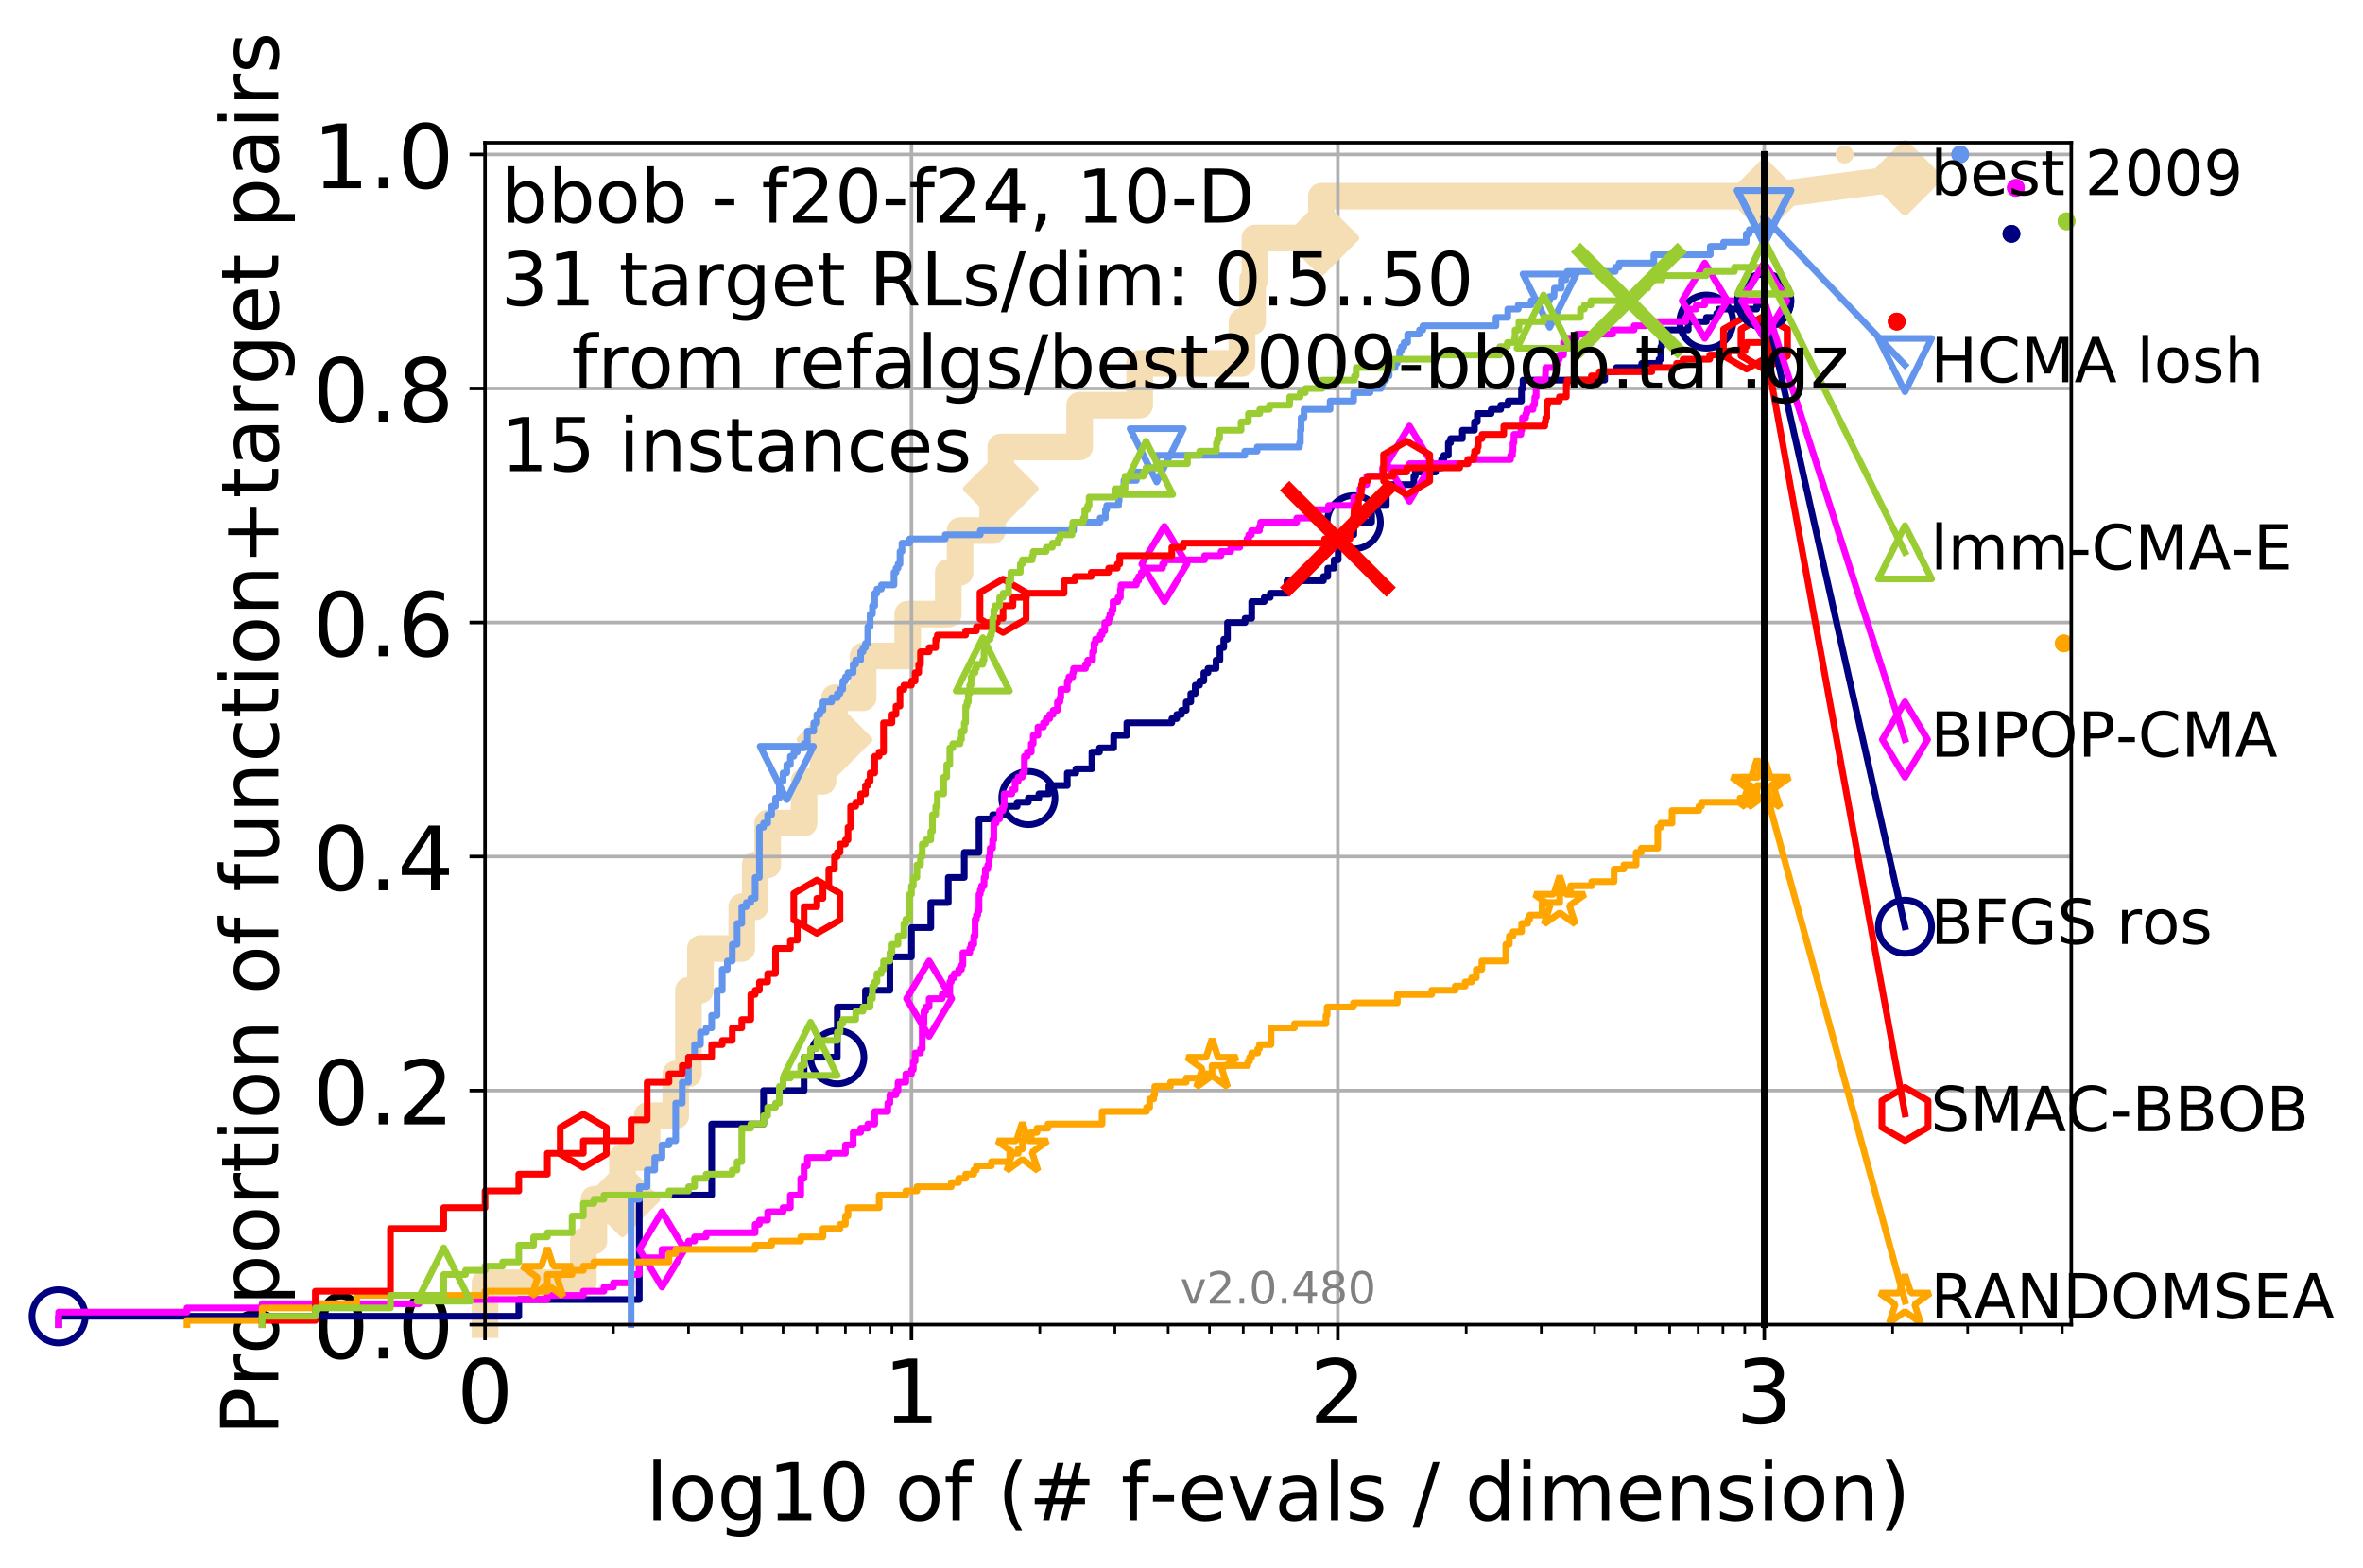 <?xml version="1.0" encoding="utf-8" standalone="no"?>
<!DOCTYPE svg PUBLIC "-//W3C//DTD SVG 1.1//EN"
  "http://www.w3.org/Graphics/SVG/1.1/DTD/svg11.dtd">
<!-- Created with matplotlib (http://matplotlib.org/) -->
<svg height="353pt" version="1.1" viewBox="0 0 532 353" width="532pt" xmlns="http://www.w3.org/2000/svg" xmlns:xlink="http://www.w3.org/1999/xlink">
 <defs>
  <style type="text/css">
*{stroke-linecap:butt;stroke-linejoin:round;}
  </style>
 </defs>
 <g id="figure_1">
  <g id="patch_1">
   <path d="M 0 353.222 
L 532.801 353.222 
L 532.801 0 
L 0 0 
z
" style="fill:#ffffff;"/>
  </g>
  <g id="axes_1">
   <g id="patch_2">
    <path d="M 109.2 298.245 
L 466.32 298.245 
L 466.32 32.133 
L 109.2 32.133 
z
" style="fill:#ffffff;"/>
   </g>
   <g id="line2d_1">
    <path d="M 109.2 298.245 
L 109.2 288.835 
L 131.323 288.835 
L 131.323 279.426 
L 133.706 279.426 
L 133.706 270.016 
L 140.133 270.016 
L 140.133 260.606 
L 145.7 260.606 
L 145.7 251.196 
L 152.127 251.196 
L 152.127 241.786 
L 155.004 241.786 
L 155.004 222.966 
L 157.694 222.966 
L 157.694 213.556 
L 166.998 213.556 
L 166.998 204.146 
L 170.013 204.146 
L 170.013 194.736 
L 172.825 194.736 
L 172.825 185.327 
L 181.026 185.327 
L 181.026 175.917 
L 185.27 175.917 
L 185.27 166.507 
L 187.876 166.507 
L 187.876 157.097 
L 194.303 157.097 
L 194.303 147.687 
L 204.358 147.687 
L 204.358 138.277 
L 213.491 138.277 
L 213.491 128.867 
L 216.139 128.867 
L 216.139 119.457 
L 223.472 119.457 
L 223.472 110.047 
L 225.313 110.047 
L 225.313 100.637 
L 243.067 100.637 
L 243.067 91.228 
L 256.588 91.228 
L 256.588 81.818 
L 279.624 81.818 
L 279.624 72.408 
L 282.003 72.408 
L 282.003 62.998 
L 282.528 62.998 
L 282.528 53.588 
L 297.496 53.588 
L 297.496 44.178 
L 397.2 44.178 
" style="fill:none;stroke:#f5deb3;stroke-linecap:square;stroke-width:6;"/>
   </g>
   <g id="line2d_2"/>
   <g id="line2d_3">
    <path d="M 397.2 44.178 
L 428.88 40.038 
" style="fill:none;stroke:#f5deb3;stroke-linecap:square;stroke-width:6;"/>
    <defs>
     <path d="M -0 7.778 
L 7.778 0 
L 0 -7.778 
L -7.778 -0 
z
" id="m5efa641871" style="stroke:#f5deb3;stroke-linejoin:miter;stroke-width:1.5;"/>
    </defs>
    <g>
     <use style="fill:#f5deb3;stroke:#f5deb3;stroke-linejoin:miter;stroke-width:1.5;" x="397.2" xlink:href="#m5efa641871" y="44.178"/>
     <use style="fill:#f5deb3;stroke:#f5deb3;stroke-linejoin:miter;stroke-width:1.5;" x="428.88" xlink:href="#m5efa641871" y="40.038"/>
    </g>
   </g>
   <g id="matplotlib.axis_1">
    <g id="xtick_1">
     <g id="line2d_4">
      <path clip-path="url(#p51d32cf486)" d="M 109.2 298.245 
L 109.2 32.133 
" style="fill:none;stroke:#b0b0b0;stroke-linecap:square;stroke-width:0.8;"/>
     </g>
     <g id="line2d_5">
      <defs>
       <path d="M 0 0 
L 0 3.5 
" id="me7b8f634fe" style="stroke:#000000;stroke-width:0.8;"/>
      </defs>
      <g>
       <use style="stroke:#000000;stroke-width:0.8;" x="109.2" xlink:href="#me7b8f634fe" y="298.245"/>
      </g>
     </g>
     <g id="text_1">
      <!-- 0 -->
      <defs>
       <path d="M 31.781 66.406 
Q 24.172 66.406 20.328 58.906 
Q 16.5 51.422 16.5 36.375 
Q 16.5 21.391 20.328 13.891 
Q 24.172 6.391 31.781 6.391 
Q 39.453 6.391 43.281 13.891 
Q 47.125 21.391 47.125 36.375 
Q 47.125 51.422 43.281 58.906 
Q 39.453 66.406 31.781 66.406 
z
M 31.781 74.219 
Q 44.047 74.219 50.516 64.516 
Q 56.984 54.828 56.984 36.375 
Q 56.984 17.969 50.516 8.266 
Q 44.047 -1.422 31.781 -1.422 
Q 19.531 -1.422 13.062 8.266 
Q 6.594 17.969 6.594 36.375 
Q 6.594 54.828 13.062 64.516 
Q 19.531 74.219 31.781 74.219 
z
" id="DejaVuSans-30"/>
      </defs>
      <g transform="translate(102.838 320.442)scale(0.2 -0.2)">
       <use xlink:href="#DejaVuSans-30"/>
      </g>
     </g>
    </g>
    <g id="xtick_2">
     <g id="line2d_6">
      <path clip-path="url(#p51d32cf486)" d="M 205.2 298.245 
L 205.2 32.133 
" style="fill:none;stroke:#b0b0b0;stroke-linecap:square;stroke-width:0.8;"/>
     </g>
     <g id="line2d_7">
      <g>
       <use style="stroke:#000000;stroke-width:0.8;" x="205.2" xlink:href="#me7b8f634fe" y="298.245"/>
      </g>
     </g>
     <g id="text_2">
      <!-- 1 -->
      <defs>
       <path d="M 12.406 8.297 
L 28.516 8.297 
L 28.516 63.922 
L 10.984 60.406 
L 10.984 69.391 
L 28.422 72.906 
L 38.281 72.906 
L 38.281 8.297 
L 54.391 8.297 
L 54.391 0 
L 12.406 0 
z
" id="DejaVuSans-31"/>
      </defs>
      <g transform="translate(198.838 320.442)scale(0.2 -0.2)">
       <use xlink:href="#DejaVuSans-31"/>
      </g>
     </g>
    </g>
    <g id="xtick_3">
     <g id="line2d_8">
      <path clip-path="url(#p51d32cf486)" d="M 301.2 298.245 
L 301.2 32.133 
" style="fill:none;stroke:#b0b0b0;stroke-linecap:square;stroke-width:0.8;"/>
     </g>
     <g id="line2d_9">
      <g>
       <use style="stroke:#000000;stroke-width:0.8;" x="301.2" xlink:href="#me7b8f634fe" y="298.245"/>
      </g>
     </g>
     <g id="text_3">
      <!-- 2 -->
      <defs>
       <path d="M 19.188 8.297 
L 53.609 8.297 
L 53.609 0 
L 7.328 0 
L 7.328 8.297 
Q 12.938 14.109 22.625 23.891 
Q 32.328 33.688 34.812 36.531 
Q 39.547 41.844 41.422 45.531 
Q 43.312 49.219 43.312 52.781 
Q 43.312 58.594 39.234 62.25 
Q 35.156 65.922 28.609 65.922 
Q 23.969 65.922 18.812 64.312 
Q 13.672 62.703 7.812 59.422 
L 7.812 69.391 
Q 13.766 71.781 18.938 73 
Q 24.125 74.219 28.422 74.219 
Q 39.75 74.219 46.484 68.547 
Q 53.219 62.891 53.219 53.422 
Q 53.219 48.922 51.531 44.891 
Q 49.859 40.875 45.406 35.406 
Q 44.188 33.984 37.641 27.219 
Q 31.109 20.453 19.188 8.297 
z
" id="DejaVuSans-32"/>
      </defs>
      <g transform="translate(294.837 320.442)scale(0.2 -0.2)">
       <use xlink:href="#DejaVuSans-32"/>
      </g>
     </g>
    </g>
    <g id="xtick_4">
     <g id="line2d_10">
      <path clip-path="url(#p51d32cf486)" d="M 397.2 298.245 
L 397.2 32.133 
" style="fill:none;stroke:#b0b0b0;stroke-linecap:square;stroke-width:0.8;"/>
     </g>
     <g id="line2d_11">
      <g>
       <use style="stroke:#000000;stroke-width:0.8;" x="397.2" xlink:href="#me7b8f634fe" y="298.245"/>
      </g>
     </g>
     <g id="text_4">
      <!-- 3 -->
      <defs>
       <path d="M 40.578 39.312 
Q 47.656 37.797 51.625 33 
Q 55.609 28.219 55.609 21.188 
Q 55.609 10.406 48.188 4.484 
Q 40.766 -1.422 27.094 -1.422 
Q 22.516 -1.422 17.656 -0.516 
Q 12.797 0.391 7.625 2.203 
L 7.625 11.719 
Q 11.719 9.328 16.594 8.109 
Q 21.484 6.891 26.812 6.891 
Q 36.078 6.891 40.938 10.547 
Q 45.797 14.203 45.797 21.188 
Q 45.797 27.641 41.281 31.266 
Q 36.766 34.906 28.719 34.906 
L 20.219 34.906 
L 20.219 43.016 
L 29.109 43.016 
Q 36.375 43.016 40.234 45.922 
Q 44.094 48.828 44.094 54.297 
Q 44.094 59.906 40.109 62.906 
Q 36.141 65.922 28.719 65.922 
Q 24.656 65.922 20.016 65.031 
Q 15.375 64.156 9.812 62.312 
L 9.812 71.094 
Q 15.438 72.656 20.344 73.438 
Q 25.25 74.219 29.594 74.219 
Q 40.828 74.219 47.359 69.109 
Q 53.906 64.016 53.906 55.328 
Q 53.906 49.266 50.438 45.094 
Q 46.969 40.922 40.578 39.312 
z
" id="DejaVuSans-33"/>
      </defs>
      <g transform="translate(390.837 320.442)scale(0.2 -0.2)">
       <use xlink:href="#DejaVuSans-33"/>
      </g>
     </g>
    </g>
    <g id="xtick_5">
     <g id="line2d_12">
      <defs>
       <path d="M 0 0 
L 0 2 
" id="m27439c0f39" style="stroke:#000000;stroke-width:0.6;"/>
      </defs>
      <g>
       <use style="stroke:#000000;stroke-width:0.6;" x="138.099" xlink:href="#m27439c0f39" y="298.245"/>
      </g>
     </g>
    </g>
    <g id="xtick_6">
     <g id="line2d_13">
      <g>
       <use style="stroke:#000000;stroke-width:0.6;" x="155.004" xlink:href="#m27439c0f39" y="298.245"/>
      </g>
     </g>
    </g>
    <g id="xtick_7">
     <g id="line2d_14">
      <g>
       <use style="stroke:#000000;stroke-width:0.6;" x="166.998" xlink:href="#m27439c0f39" y="298.245"/>
      </g>
     </g>
    </g>
    <g id="xtick_8">
     <g id="line2d_15">
      <g>
       <use style="stroke:#000000;stroke-width:0.6;" x="176.301" xlink:href="#m27439c0f39" y="298.245"/>
      </g>
     </g>
    </g>
    <g id="xtick_9">
     <g id="line2d_16">
      <g>
       <use style="stroke:#000000;stroke-width:0.6;" x="183.903" xlink:href="#m27439c0f39" y="298.245"/>
      </g>
     </g>
    </g>
    <g id="xtick_10">
     <g id="line2d_17">
      <g>
       <use style="stroke:#000000;stroke-width:0.6;" x="190.329" xlink:href="#m27439c0f39" y="298.245"/>
      </g>
     </g>
    </g>
    <g id="xtick_11">
     <g id="line2d_18">
      <g>
       <use style="stroke:#000000;stroke-width:0.6;" x="195.897" xlink:href="#m27439c0f39" y="298.245"/>
      </g>
     </g>
    </g>
    <g id="xtick_12">
     <g id="line2d_19">
      <g>
       <use style="stroke:#000000;stroke-width:0.6;" x="200.807" xlink:href="#m27439c0f39" y="298.245"/>
      </g>
     </g>
    </g>
    <g id="xtick_13">
     <g id="line2d_20">
      <g>
       <use style="stroke:#000000;stroke-width:0.6;" x="234.099" xlink:href="#m27439c0f39" y="298.245"/>
      </g>
     </g>
    </g>
    <g id="xtick_14">
     <g id="line2d_21">
      <g>
       <use style="stroke:#000000;stroke-width:0.6;" x="251.004" xlink:href="#m27439c0f39" y="298.245"/>
      </g>
     </g>
    </g>
    <g id="xtick_15">
     <g id="line2d_22">
      <g>
       <use style="stroke:#000000;stroke-width:0.6;" x="262.998" xlink:href="#m27439c0f39" y="298.245"/>
      </g>
     </g>
    </g>
    <g id="xtick_16">
     <g id="line2d_23">
      <g>
       <use style="stroke:#000000;stroke-width:0.6;" x="272.301" xlink:href="#m27439c0f39" y="298.245"/>
      </g>
     </g>
    </g>
    <g id="xtick_17">
     <g id="line2d_24">
      <g>
       <use style="stroke:#000000;stroke-width:0.6;" x="279.903" xlink:href="#m27439c0f39" y="298.245"/>
      </g>
     </g>
    </g>
    <g id="xtick_18">
     <g id="line2d_25">
      <g>
       <use style="stroke:#000000;stroke-width:0.6;" x="286.329" xlink:href="#m27439c0f39" y="298.245"/>
      </g>
     </g>
    </g>
    <g id="xtick_19">
     <g id="line2d_26">
      <g>
       <use style="stroke:#000000;stroke-width:0.6;" x="291.897" xlink:href="#m27439c0f39" y="298.245"/>
      </g>
     </g>
    </g>
    <g id="xtick_20">
     <g id="line2d_27">
      <g>
       <use style="stroke:#000000;stroke-width:0.6;" x="296.807" xlink:href="#m27439c0f39" y="298.245"/>
      </g>
     </g>
    </g>
    <g id="xtick_21">
     <g id="line2d_28">
      <g>
       <use style="stroke:#000000;stroke-width:0.6;" x="330.099" xlink:href="#m27439c0f39" y="298.245"/>
      </g>
     </g>
    </g>
    <g id="xtick_22">
     <g id="line2d_29">
      <g>
       <use style="stroke:#000000;stroke-width:0.6;" x="347.004" xlink:href="#m27439c0f39" y="298.245"/>
      </g>
     </g>
    </g>
    <g id="xtick_23">
     <g id="line2d_30">
      <g>
       <use style="stroke:#000000;stroke-width:0.6;" x="358.998" xlink:href="#m27439c0f39" y="298.245"/>
      </g>
     </g>
    </g>
    <g id="xtick_24">
     <g id="line2d_31">
      <g>
       <use style="stroke:#000000;stroke-width:0.6;" x="368.301" xlink:href="#m27439c0f39" y="298.245"/>
      </g>
     </g>
    </g>
    <g id="xtick_25">
     <g id="line2d_32">
      <g>
       <use style="stroke:#000000;stroke-width:0.6;" x="375.903" xlink:href="#m27439c0f39" y="298.245"/>
      </g>
     </g>
    </g>
    <g id="xtick_26">
     <g id="line2d_33">
      <g>
       <use style="stroke:#000000;stroke-width:0.6;" x="382.329" xlink:href="#m27439c0f39" y="298.245"/>
      </g>
     </g>
    </g>
    <g id="xtick_27">
     <g id="line2d_34">
      <g>
       <use style="stroke:#000000;stroke-width:0.6;" x="387.897" xlink:href="#m27439c0f39" y="298.245"/>
      </g>
     </g>
    </g>
    <g id="xtick_28">
     <g id="line2d_35">
      <g>
       <use style="stroke:#000000;stroke-width:0.6;" x="392.807" xlink:href="#m27439c0f39" y="298.245"/>
      </g>
     </g>
    </g>
    <g id="xtick_29">
     <g id="line2d_36">
      <g>
       <use style="stroke:#000000;stroke-width:0.6;" x="426.099" xlink:href="#m27439c0f39" y="298.245"/>
      </g>
     </g>
    </g>
    <g id="xtick_30">
     <g id="line2d_37">
      <g>
       <use style="stroke:#000000;stroke-width:0.6;" x="443.004" xlink:href="#m27439c0f39" y="298.245"/>
      </g>
     </g>
    </g>
    <g id="xtick_31">
     <g id="line2d_38">
      <g>
       <use style="stroke:#000000;stroke-width:0.6;" x="454.998" xlink:href="#m27439c0f39" y="298.245"/>
      </g>
     </g>
    </g>
    <g id="xtick_32">
     <g id="line2d_39">
      <g>
       <use style="stroke:#000000;stroke-width:0.6;" x="464.301" xlink:href="#m27439c0f39" y="298.245"/>
      </g>
     </g>
    </g>
    <g id="text_5">
     <!-- log10 of (# f-evals / dimension) -->
     <defs>
      <path d="M 9.422 75.984 
L 18.406 75.984 
L 18.406 0 
L 9.422 0 
z
" id="DejaVuSans-6c"/>
      <path d="M 30.609 48.391 
Q 23.391 48.391 19.188 42.75 
Q 14.984 37.109 14.984 27.297 
Q 14.984 17.484 19.156 11.844 
Q 23.344 6.203 30.609 6.203 
Q 37.797 6.203 41.984 11.859 
Q 46.188 17.531 46.188 27.297 
Q 46.188 37.016 41.984 42.703 
Q 37.797 48.391 30.609 48.391 
z
M 30.609 56 
Q 42.328 56 49.016 48.375 
Q 55.719 40.766 55.719 27.297 
Q 55.719 13.875 49.016 6.219 
Q 42.328 -1.422 30.609 -1.422 
Q 18.844 -1.422 12.172 6.219 
Q 5.516 13.875 5.516 27.297 
Q 5.516 40.766 12.172 48.375 
Q 18.844 56 30.609 56 
z
" id="DejaVuSans-6f"/>
      <path d="M 45.406 27.984 
Q 45.406 37.75 41.375 43.109 
Q 37.359 48.484 30.078 48.484 
Q 22.859 48.484 18.828 43.109 
Q 14.797 37.75 14.797 27.984 
Q 14.797 18.266 18.828 12.891 
Q 22.859 7.516 30.078 7.516 
Q 37.359 7.516 41.375 12.891 
Q 45.406 18.266 45.406 27.984 
z
M 54.391 6.781 
Q 54.391 -7.172 48.188 -13.984 
Q 42 -20.797 29.203 -20.797 
Q 24.469 -20.797 20.266 -20.094 
Q 16.062 -19.391 12.109 -17.922 
L 12.109 -9.188 
Q 16.062 -11.328 19.922 -12.344 
Q 23.781 -13.375 27.781 -13.375 
Q 36.625 -13.375 41.016 -8.766 
Q 45.406 -4.156 45.406 5.172 
L 45.406 9.625 
Q 42.625 4.781 38.281 2.391 
Q 33.938 0 27.875 0 
Q 17.828 0 11.672 7.656 
Q 5.516 15.328 5.516 27.984 
Q 5.516 40.672 11.672 48.328 
Q 17.828 56 27.875 56 
Q 33.938 56 38.281 53.609 
Q 42.625 51.219 45.406 46.391 
L 45.406 54.688 
L 54.391 54.688 
z
" id="DejaVuSans-67"/>
      <path id="DejaVuSans-20"/>
      <path d="M 37.109 75.984 
L 37.109 68.5 
L 28.516 68.5 
Q 23.688 68.5 21.797 66.547 
Q 19.922 64.594 19.922 59.516 
L 19.922 54.688 
L 34.719 54.688 
L 34.719 47.703 
L 19.922 47.703 
L 19.922 0 
L 10.891 0 
L 10.891 47.703 
L 2.297 47.703 
L 2.297 54.688 
L 10.891 54.688 
L 10.891 58.5 
Q 10.891 67.625 15.141 71.797 
Q 19.391 75.984 28.609 75.984 
z
" id="DejaVuSans-66"/>
      <path d="M 31 75.875 
Q 24.469 64.656 21.281 53.656 
Q 18.109 42.672 18.109 31.391 
Q 18.109 20.125 21.312 9.062 
Q 24.516 -2 31 -13.188 
L 23.188 -13.188 
Q 15.875 -1.703 12.234 9.375 
Q 8.594 20.453 8.594 31.391 
Q 8.594 42.281 12.203 53.312 
Q 15.828 64.359 23.188 75.875 
z
" id="DejaVuSans-28"/>
      <path d="M 51.125 44 
L 36.922 44 
L 32.812 27.688 
L 47.125 27.688 
z
M 43.797 71.781 
L 38.719 51.516 
L 52.984 51.516 
L 58.109 71.781 
L 65.922 71.781 
L 60.891 51.516 
L 76.125 51.516 
L 76.125 44 
L 58.984 44 
L 54.984 27.688 
L 70.516 27.688 
L 70.516 20.219 
L 53.078 20.219 
L 48 0 
L 40.188 0 
L 45.219 20.219 
L 30.906 20.219 
L 25.875 0 
L 18.016 0 
L 23.094 20.219 
L 7.719 20.219 
L 7.719 27.688 
L 24.906 27.688 
L 29 44 
L 13.281 44 
L 13.281 51.516 
L 30.906 51.516 
L 35.891 71.781 
z
" id="DejaVuSans-23"/>
      <path d="M 4.891 31.391 
L 31.203 31.391 
L 31.203 23.391 
L 4.891 23.391 
z
" id="DejaVuSans-2d"/>
      <path d="M 56.203 29.594 
L 56.203 25.203 
L 14.891 25.203 
Q 15.484 15.922 20.484 11.062 
Q 25.484 6.203 34.422 6.203 
Q 39.594 6.203 44.453 7.469 
Q 49.312 8.734 54.109 11.281 
L 54.109 2.781 
Q 49.266 0.734 44.188 -0.344 
Q 39.109 -1.422 33.891 -1.422 
Q 20.797 -1.422 13.156 6.188 
Q 5.516 13.812 5.516 26.812 
Q 5.516 40.234 12.766 48.109 
Q 20.016 56 32.328 56 
Q 43.359 56 49.781 48.891 
Q 56.203 41.797 56.203 29.594 
z
M 47.219 32.234 
Q 47.125 39.594 43.094 43.984 
Q 39.062 48.391 32.422 48.391 
Q 24.906 48.391 20.391 44.141 
Q 15.875 39.891 15.188 32.172 
z
" id="DejaVuSans-65"/>
      <path d="M 2.984 54.688 
L 12.5 54.688 
L 29.594 8.797 
L 46.688 54.688 
L 56.203 54.688 
L 35.688 0 
L 23.484 0 
z
" id="DejaVuSans-76"/>
      <path d="M 34.281 27.484 
Q 23.391 27.484 19.188 25 
Q 14.984 22.516 14.984 16.5 
Q 14.984 11.719 18.141 8.906 
Q 21.297 6.109 26.703 6.109 
Q 34.188 6.109 38.703 11.406 
Q 43.219 16.703 43.219 25.484 
L 43.219 27.484 
z
M 52.203 31.203 
L 52.203 0 
L 43.219 0 
L 43.219 8.297 
Q 40.141 3.328 35.547 0.953 
Q 30.953 -1.422 24.312 -1.422 
Q 15.922 -1.422 10.953 3.297 
Q 6 8.016 6 15.922 
Q 6 25.141 12.172 29.828 
Q 18.359 34.516 30.609 34.516 
L 43.219 34.516 
L 43.219 35.406 
Q 43.219 41.609 39.141 45 
Q 35.062 48.391 27.688 48.391 
Q 23 48.391 18.547 47.266 
Q 14.109 46.141 10.016 43.891 
L 10.016 52.203 
Q 14.938 54.109 19.578 55.047 
Q 24.219 56 28.609 56 
Q 40.484 56 46.344 49.844 
Q 52.203 43.703 52.203 31.203 
z
" id="DejaVuSans-61"/>
      <path d="M 44.281 53.078 
L 44.281 44.578 
Q 40.484 46.531 36.375 47.5 
Q 32.281 48.484 27.875 48.484 
Q 21.188 48.484 17.844 46.438 
Q 14.5 44.391 14.5 40.281 
Q 14.5 37.156 16.891 35.375 
Q 19.281 33.594 26.516 31.984 
L 29.594 31.297 
Q 39.156 29.25 43.188 25.516 
Q 47.219 21.781 47.219 15.094 
Q 47.219 7.469 41.188 3.016 
Q 35.156 -1.422 24.609 -1.422 
Q 20.219 -1.422 15.453 -0.562 
Q 10.688 0.297 5.422 2 
L 5.422 11.281 
Q 10.406 8.688 15.234 7.391 
Q 20.062 6.109 24.812 6.109 
Q 31.156 6.109 34.562 8.281 
Q 37.984 10.453 37.984 14.406 
Q 37.984 18.062 35.516 20.016 
Q 33.062 21.969 24.703 23.781 
L 21.578 24.516 
Q 13.234 26.266 9.516 29.906 
Q 5.812 33.547 5.812 39.891 
Q 5.812 47.609 11.281 51.797 
Q 16.75 56 26.812 56 
Q 31.781 56 36.172 55.266 
Q 40.578 54.547 44.281 53.078 
z
" id="DejaVuSans-73"/>
      <path d="M 25.391 72.906 
L 33.688 72.906 
L 8.297 -9.281 
L 0 -9.281 
z
" id="DejaVuSans-2f"/>
      <path d="M 45.406 46.391 
L 45.406 75.984 
L 54.391 75.984 
L 54.391 0 
L 45.406 0 
L 45.406 8.203 
Q 42.578 3.328 38.25 0.953 
Q 33.938 -1.422 27.875 -1.422 
Q 17.969 -1.422 11.734 6.484 
Q 5.516 14.406 5.516 27.297 
Q 5.516 40.188 11.734 48.094 
Q 17.969 56 27.875 56 
Q 33.938 56 38.25 53.625 
Q 42.578 51.266 45.406 46.391 
z
M 14.797 27.297 
Q 14.797 17.391 18.875 11.75 
Q 22.953 6.109 30.078 6.109 
Q 37.203 6.109 41.297 11.75 
Q 45.406 17.391 45.406 27.297 
Q 45.406 37.203 41.297 42.844 
Q 37.203 48.484 30.078 48.484 
Q 22.953 48.484 18.875 42.844 
Q 14.797 37.203 14.797 27.297 
z
" id="DejaVuSans-64"/>
      <path d="M 9.422 54.688 
L 18.406 54.688 
L 18.406 0 
L 9.422 0 
z
M 9.422 75.984 
L 18.406 75.984 
L 18.406 64.594 
L 9.422 64.594 
z
" id="DejaVuSans-69"/>
      <path d="M 52 44.188 
Q 55.375 50.25 60.062 53.125 
Q 64.75 56 71.094 56 
Q 79.641 56 84.281 50.016 
Q 88.922 44.047 88.922 33.016 
L 88.922 0 
L 79.891 0 
L 79.891 32.719 
Q 79.891 40.578 77.094 44.375 
Q 74.312 48.188 68.609 48.188 
Q 61.625 48.188 57.562 43.547 
Q 53.516 38.922 53.516 30.906 
L 53.516 0 
L 44.484 0 
L 44.484 32.719 
Q 44.484 40.625 41.703 44.406 
Q 38.922 48.188 33.109 48.188 
Q 26.219 48.188 22.156 43.531 
Q 18.109 38.875 18.109 30.906 
L 18.109 0 
L 9.078 0 
L 9.078 54.688 
L 18.109 54.688 
L 18.109 46.188 
Q 21.188 51.219 25.484 53.609 
Q 29.781 56 35.688 56 
Q 41.656 56 45.828 52.969 
Q 50 49.953 52 44.188 
z
" id="DejaVuSans-6d"/>
      <path d="M 54.891 33.016 
L 54.891 0 
L 45.906 0 
L 45.906 32.719 
Q 45.906 40.484 42.875 44.328 
Q 39.844 48.188 33.797 48.188 
Q 26.516 48.188 22.312 43.547 
Q 18.109 38.922 18.109 30.906 
L 18.109 0 
L 9.078 0 
L 9.078 54.688 
L 18.109 54.688 
L 18.109 46.188 
Q 21.344 51.125 25.703 53.562 
Q 30.078 56 35.797 56 
Q 45.219 56 50.047 50.172 
Q 54.891 44.344 54.891 33.016 
z
" id="DejaVuSans-6e"/>
      <path d="M 8.016 75.875 
L 15.828 75.875 
Q 23.141 64.359 26.781 53.312 
Q 30.422 42.281 30.422 31.391 
Q 30.422 20.453 26.781 9.375 
Q 23.141 -1.703 15.828 -13.188 
L 8.016 -13.188 
Q 14.5 -2 17.703 9.062 
Q 20.906 20.125 20.906 31.391 
Q 20.906 42.672 17.703 53.656 
Q 14.5 64.656 8.016 75.875 
z
" id="DejaVuSans-29"/>
     </defs>
     <g transform="translate(145.415 342.279)scale(0.18 -0.18)">
      <use xlink:href="#DejaVuSans-6c"/>
      <use x="27.783" xlink:href="#DejaVuSans-6f"/>
      <use x="88.965" xlink:href="#DejaVuSans-67"/>
      <use x="152.441" xlink:href="#DejaVuSans-31"/>
      <use x="216.064" xlink:href="#DejaVuSans-30"/>
      <use x="279.688" xlink:href="#DejaVuSans-20"/>
      <use x="311.475" xlink:href="#DejaVuSans-6f"/>
      <use x="372.656" xlink:href="#DejaVuSans-66"/>
      <use x="407.861" xlink:href="#DejaVuSans-20"/>
      <use x="439.648" xlink:href="#DejaVuSans-28"/>
      <use x="478.662" xlink:href="#DejaVuSans-23"/>
      <use x="562.451" xlink:href="#DejaVuSans-20"/>
      <use x="594.238" xlink:href="#DejaVuSans-66"/>
      <use x="629.365" xlink:href="#DejaVuSans-2d"/>
      <use x="665.449" xlink:href="#DejaVuSans-65"/>
      <use x="726.973" xlink:href="#DejaVuSans-76"/>
      <use x="786.152" xlink:href="#DejaVuSans-61"/>
      <use x="847.432" xlink:href="#DejaVuSans-6c"/>
      <use x="875.215" xlink:href="#DejaVuSans-73"/>
      <use x="927.314" xlink:href="#DejaVuSans-20"/>
      <use x="959.102" xlink:href="#DejaVuSans-2f"/>
      <use x="992.793" xlink:href="#DejaVuSans-20"/>
      <use x="1024.58" xlink:href="#DejaVuSans-64"/>
      <use x="1088.057" xlink:href="#DejaVuSans-69"/>
      <use x="1115.84" xlink:href="#DejaVuSans-6d"/>
      <use x="1213.252" xlink:href="#DejaVuSans-65"/>
      <use x="1274.775" xlink:href="#DejaVuSans-6e"/>
      <use x="1338.154" xlink:href="#DejaVuSans-73"/>
      <use x="1390.254" xlink:href="#DejaVuSans-69"/>
      <use x="1418.037" xlink:href="#DejaVuSans-6f"/>
      <use x="1479.219" xlink:href="#DejaVuSans-6e"/>
      <use x="1542.598" xlink:href="#DejaVuSans-29"/>
     </g>
    </g>
   </g>
   <g id="matplotlib.axis_2">
    <g id="ytick_1">
     <g id="line2d_40">
      <path clip-path="url(#p51d32cf486)" d="M 109.2 298.245 
L 466.32 298.245 
" style="fill:none;stroke:#b0b0b0;stroke-linecap:square;stroke-width:0.8;"/>
     </g>
     <g id="line2d_41">
      <defs>
       <path d="M 0 0 
L -3.5 0 
" id="m5818bbfc5a" style="stroke:#000000;stroke-width:0.8;"/>
      </defs>
      <g>
       <use style="stroke:#000000;stroke-width:0.8;" x="109.2" xlink:href="#m5818bbfc5a" y="298.245"/>
      </g>
     </g>
     <g id="text_6">
      <!-- 0.0 -->
      <defs>
       <path d="M 10.688 12.406 
L 21 12.406 
L 21 0 
L 10.688 0 
z
" id="DejaVuSans-2e"/>
      </defs>
      <g transform="translate(70.394 305.844)scale(0.2 -0.2)">
       <use xlink:href="#DejaVuSans-30"/>
       <use x="63.623" xlink:href="#DejaVuSans-2e"/>
       <use x="95.41" xlink:href="#DejaVuSans-30"/>
      </g>
     </g>
    </g>
    <g id="ytick_2">
     <g id="line2d_42">
      <path clip-path="url(#p51d32cf486)" d="M 109.2 245.55 
L 466.32 245.55 
" style="fill:none;stroke:#b0b0b0;stroke-linecap:square;stroke-width:0.8;"/>
     </g>
     <g id="line2d_43">
      <g>
       <use style="stroke:#000000;stroke-width:0.8;" x="109.2" xlink:href="#m5818bbfc5a" y="245.55"/>
      </g>
     </g>
     <g id="text_7">
      <!-- 0.2 -->
      <g transform="translate(70.394 253.148)scale(0.2 -0.2)">
       <use xlink:href="#DejaVuSans-30"/>
       <use x="63.623" xlink:href="#DejaVuSans-2e"/>
       <use x="95.41" xlink:href="#DejaVuSans-32"/>
      </g>
     </g>
    </g>
    <g id="ytick_3">
     <g id="line2d_44">
      <path clip-path="url(#p51d32cf486)" d="M 109.2 192.854 
L 466.32 192.854 
" style="fill:none;stroke:#b0b0b0;stroke-linecap:square;stroke-width:0.8;"/>
     </g>
     <g id="line2d_45">
      <g>
       <use style="stroke:#000000;stroke-width:0.8;" x="109.2" xlink:href="#m5818bbfc5a" y="192.854"/>
      </g>
     </g>
     <g id="text_8">
      <!-- 0.4 -->
      <defs>
       <path d="M 37.797 64.312 
L 12.891 25.391 
L 37.797 25.391 
z
M 35.203 72.906 
L 47.609 72.906 
L 47.609 25.391 
L 58.016 25.391 
L 58.016 17.188 
L 47.609 17.188 
L 47.609 0 
L 37.797 0 
L 37.797 17.188 
L 4.891 17.188 
L 4.891 26.703 
z
" id="DejaVuSans-34"/>
      </defs>
      <g transform="translate(70.394 200.453)scale(0.2 -0.2)">
       <use xlink:href="#DejaVuSans-30"/>
       <use x="63.623" xlink:href="#DejaVuSans-2e"/>
       <use x="95.41" xlink:href="#DejaVuSans-34"/>
      </g>
     </g>
    </g>
    <g id="ytick_4">
     <g id="line2d_46">
      <path clip-path="url(#p51d32cf486)" d="M 109.2 140.159 
L 466.32 140.159 
" style="fill:none;stroke:#b0b0b0;stroke-linecap:square;stroke-width:0.8;"/>
     </g>
     <g id="line2d_47">
      <g>
       <use style="stroke:#000000;stroke-width:0.8;" x="109.2" xlink:href="#m5818bbfc5a" y="140.159"/>
      </g>
     </g>
     <g id="text_9">
      <!-- 0.6 -->
      <defs>
       <path d="M 33.016 40.375 
Q 26.375 40.375 22.484 35.828 
Q 18.609 31.297 18.609 23.391 
Q 18.609 15.531 22.484 10.953 
Q 26.375 6.391 33.016 6.391 
Q 39.656 6.391 43.531 10.953 
Q 47.406 15.531 47.406 23.391 
Q 47.406 31.297 43.531 35.828 
Q 39.656 40.375 33.016 40.375 
z
M 52.594 71.297 
L 52.594 62.312 
Q 48.875 64.062 45.094 64.984 
Q 41.312 65.922 37.594 65.922 
Q 27.828 65.922 22.672 59.328 
Q 17.531 52.734 16.797 39.406 
Q 19.672 43.656 24.016 45.922 
Q 28.375 48.188 33.594 48.188 
Q 44.578 48.188 50.953 41.516 
Q 57.328 34.859 57.328 23.391 
Q 57.328 12.156 50.688 5.359 
Q 44.047 -1.422 33.016 -1.422 
Q 20.359 -1.422 13.672 8.266 
Q 6.984 17.969 6.984 36.375 
Q 6.984 53.656 15.188 63.938 
Q 23.391 74.219 37.203 74.219 
Q 40.922 74.219 44.703 73.484 
Q 48.484 72.75 52.594 71.297 
z
" id="DejaVuSans-36"/>
      </defs>
      <g transform="translate(70.394 147.757)scale(0.2 -0.2)">
       <use xlink:href="#DejaVuSans-30"/>
       <use x="63.623" xlink:href="#DejaVuSans-2e"/>
       <use x="95.41" xlink:href="#DejaVuSans-36"/>
      </g>
     </g>
    </g>
    <g id="ytick_5">
     <g id="line2d_48">
      <path clip-path="url(#p51d32cf486)" d="M 109.2 87.464 
L 466.32 87.464 
" style="fill:none;stroke:#b0b0b0;stroke-linecap:square;stroke-width:0.8;"/>
     </g>
     <g id="line2d_49">
      <g>
       <use style="stroke:#000000;stroke-width:0.8;" x="109.2" xlink:href="#m5818bbfc5a" y="87.464"/>
      </g>
     </g>
     <g id="text_10">
      <!-- 0.8 -->
      <defs>
       <path d="M 31.781 34.625 
Q 24.75 34.625 20.719 30.859 
Q 16.703 27.094 16.703 20.516 
Q 16.703 13.922 20.719 10.156 
Q 24.75 6.391 31.781 6.391 
Q 38.812 6.391 42.859 10.172 
Q 46.922 13.969 46.922 20.516 
Q 46.922 27.094 42.891 30.859 
Q 38.875 34.625 31.781 34.625 
z
M 21.922 38.812 
Q 15.578 40.375 12.031 44.719 
Q 8.5 49.078 8.5 55.328 
Q 8.5 64.062 14.719 69.141 
Q 20.953 74.219 31.781 74.219 
Q 42.672 74.219 48.875 69.141 
Q 55.078 64.062 55.078 55.328 
Q 55.078 49.078 51.531 44.719 
Q 48 40.375 41.703 38.812 
Q 48.828 37.156 52.797 32.312 
Q 56.781 27.484 56.781 20.516 
Q 56.781 9.906 50.312 4.234 
Q 43.844 -1.422 31.781 -1.422 
Q 19.734 -1.422 13.25 4.234 
Q 6.781 9.906 6.781 20.516 
Q 6.781 27.484 10.781 32.312 
Q 14.797 37.156 21.922 38.812 
z
M 18.312 54.391 
Q 18.312 48.734 21.844 45.562 
Q 25.391 42.391 31.781 42.391 
Q 38.141 42.391 41.719 45.562 
Q 45.312 48.734 45.312 54.391 
Q 45.312 60.062 41.719 63.234 
Q 38.141 66.406 31.781 66.406 
Q 25.391 66.406 21.844 63.234 
Q 18.312 60.062 18.312 54.391 
z
" id="DejaVuSans-38"/>
      </defs>
      <g transform="translate(70.394 95.062)scale(0.2 -0.2)">
       <use xlink:href="#DejaVuSans-30"/>
       <use x="63.623" xlink:href="#DejaVuSans-2e"/>
       <use x="95.41" xlink:href="#DejaVuSans-38"/>
      </g>
     </g>
    </g>
    <g id="ytick_6">
     <g id="line2d_50">
      <path clip-path="url(#p51d32cf486)" d="M 109.2 34.768 
L 466.32 34.768 
" style="fill:none;stroke:#b0b0b0;stroke-linecap:square;stroke-width:0.8;"/>
     </g>
     <g id="line2d_51">
      <g>
       <use style="stroke:#000000;stroke-width:0.8;" x="109.2" xlink:href="#m5818bbfc5a" y="34.768"/>
      </g>
     </g>
     <g id="text_11">
      <!-- 1.0 -->
      <g transform="translate(70.394 42.367)scale(0.2 -0.2)">
       <use xlink:href="#DejaVuSans-31"/>
       <use x="63.623" xlink:href="#DejaVuSans-2e"/>
       <use x="95.41" xlink:href="#DejaVuSans-30"/>
      </g>
     </g>
    </g>
    <g id="text_12">
     <!-- Proportion of function+target pairs -->
     <defs>
      <path d="M 19.672 64.797 
L 19.672 37.406 
L 32.078 37.406 
Q 38.969 37.406 42.719 40.969 
Q 46.484 44.531 46.484 51.125 
Q 46.484 57.672 42.719 61.234 
Q 38.969 64.797 32.078 64.797 
z
M 9.812 72.906 
L 32.078 72.906 
Q 44.344 72.906 50.609 67.359 
Q 56.891 61.812 56.891 51.125 
Q 56.891 40.328 50.609 34.812 
Q 44.344 29.297 32.078 29.297 
L 19.672 29.297 
L 19.672 0 
L 9.812 0 
z
" id="DejaVuSans-50"/>
      <path d="M 41.109 46.297 
Q 39.594 47.172 37.812 47.578 
Q 36.031 48 33.891 48 
Q 26.266 48 22.188 43.047 
Q 18.109 38.094 18.109 28.812 
L 18.109 0 
L 9.078 0 
L 9.078 54.688 
L 18.109 54.688 
L 18.109 46.188 
Q 20.953 51.172 25.484 53.578 
Q 30.031 56 36.531 56 
Q 37.453 56 38.578 55.875 
Q 39.703 55.766 41.062 55.516 
z
" id="DejaVuSans-72"/>
      <path d="M 18.109 8.203 
L 18.109 -20.797 
L 9.078 -20.797 
L 9.078 54.688 
L 18.109 54.688 
L 18.109 46.391 
Q 20.953 51.266 25.266 53.625 
Q 29.594 56 35.594 56 
Q 45.562 56 51.781 48.094 
Q 58.016 40.188 58.016 27.297 
Q 58.016 14.406 51.781 6.484 
Q 45.562 -1.422 35.594 -1.422 
Q 29.594 -1.422 25.266 0.953 
Q 20.953 3.328 18.109 8.203 
z
M 48.688 27.297 
Q 48.688 37.203 44.609 42.844 
Q 40.531 48.484 33.406 48.484 
Q 26.266 48.484 22.188 42.844 
Q 18.109 37.203 18.109 27.297 
Q 18.109 17.391 22.188 11.75 
Q 26.266 6.109 33.406 6.109 
Q 40.531 6.109 44.609 11.75 
Q 48.688 17.391 48.688 27.297 
z
" id="DejaVuSans-70"/>
      <path d="M 18.312 70.219 
L 18.312 54.688 
L 36.812 54.688 
L 36.812 47.703 
L 18.312 47.703 
L 18.312 18.016 
Q 18.312 11.328 20.141 9.422 
Q 21.969 7.516 27.594 7.516 
L 36.812 7.516 
L 36.812 0 
L 27.594 0 
Q 17.188 0 13.234 3.875 
Q 9.281 7.766 9.281 18.016 
L 9.281 47.703 
L 2.688 47.703 
L 2.688 54.688 
L 9.281 54.688 
L 9.281 70.219 
z
" id="DejaVuSans-74"/>
      <path d="M 8.5 21.578 
L 8.5 54.688 
L 17.484 54.688 
L 17.484 21.922 
Q 17.484 14.156 20.5 10.266 
Q 23.531 6.391 29.594 6.391 
Q 36.859 6.391 41.078 11.031 
Q 45.312 15.672 45.312 23.688 
L 45.312 54.688 
L 54.297 54.688 
L 54.297 0 
L 45.312 0 
L 45.312 8.406 
Q 42.047 3.422 37.719 1 
Q 33.406 -1.422 27.688 -1.422 
Q 18.266 -1.422 13.375 4.438 
Q 8.5 10.297 8.5 21.578 
z
M 31.109 56 
z
" id="DejaVuSans-75"/>
      <path d="M 48.781 52.594 
L 48.781 44.188 
Q 44.969 46.297 41.141 47.344 
Q 37.312 48.391 33.406 48.391 
Q 24.656 48.391 19.812 42.844 
Q 14.984 37.312 14.984 27.297 
Q 14.984 17.281 19.812 11.734 
Q 24.656 6.203 33.406 6.203 
Q 37.312 6.203 41.141 7.25 
Q 44.969 8.297 48.781 10.406 
L 48.781 2.094 
Q 45.016 0.344 40.984 -0.531 
Q 36.969 -1.422 32.422 -1.422 
Q 20.062 -1.422 12.781 6.344 
Q 5.516 14.109 5.516 27.297 
Q 5.516 40.672 12.859 48.328 
Q 20.219 56 33.016 56 
Q 37.156 56 41.109 55.141 
Q 45.062 54.297 48.781 52.594 
z
" id="DejaVuSans-63"/>
      <path d="M 46 62.703 
L 46 35.5 
L 73.188 35.5 
L 73.188 27.203 
L 46 27.203 
L 46 0 
L 37.797 0 
L 37.797 27.203 
L 10.594 27.203 
L 10.594 35.5 
L 37.797 35.5 
L 37.797 62.703 
z
" id="DejaVuSans-2b"/>
     </defs>
     <g transform="translate(62.65 323.179)rotate(-90)scale(0.18 -0.18)">
      <use xlink:href="#DejaVuSans-50"/>
      <use x="60.287" xlink:href="#DejaVuSans-72"/>
      <use x="101.369" xlink:href="#DejaVuSans-6f"/>
      <use x="162.551" xlink:href="#DejaVuSans-70"/>
      <use x="226.027" xlink:href="#DejaVuSans-6f"/>
      <use x="287.209" xlink:href="#DejaVuSans-72"/>
      <use x="328.322" xlink:href="#DejaVuSans-74"/>
      <use x="367.531" xlink:href="#DejaVuSans-69"/>
      <use x="395.314" xlink:href="#DejaVuSans-6f"/>
      <use x="456.496" xlink:href="#DejaVuSans-6e"/>
      <use x="519.875" xlink:href="#DejaVuSans-20"/>
      <use x="551.662" xlink:href="#DejaVuSans-6f"/>
      <use x="612.844" xlink:href="#DejaVuSans-66"/>
      <use x="648.049" xlink:href="#DejaVuSans-20"/>
      <use x="679.836" xlink:href="#DejaVuSans-66"/>
      <use x="715.041" xlink:href="#DejaVuSans-75"/>
      <use x="778.42" xlink:href="#DejaVuSans-6e"/>
      <use x="841.799" xlink:href="#DejaVuSans-63"/>
      <use x="896.779" xlink:href="#DejaVuSans-74"/>
      <use x="935.988" xlink:href="#DejaVuSans-69"/>
      <use x="963.771" xlink:href="#DejaVuSans-6f"/>
      <use x="1024.953" xlink:href="#DejaVuSans-6e"/>
      <use x="1088.332" xlink:href="#DejaVuSans-2b"/>
      <use x="1172.121" xlink:href="#DejaVuSans-74"/>
      <use x="1211.33" xlink:href="#DejaVuSans-61"/>
      <use x="1272.609" xlink:href="#DejaVuSans-72"/>
      <use x="1313.707" xlink:href="#DejaVuSans-67"/>
      <use x="1377.184" xlink:href="#DejaVuSans-65"/>
      <use x="1438.707" xlink:href="#DejaVuSans-74"/>
      <use x="1477.916" xlink:href="#DejaVuSans-20"/>
      <use x="1509.703" xlink:href="#DejaVuSans-70"/>
      <use x="1573.18" xlink:href="#DejaVuSans-61"/>
      <use x="1634.459" xlink:href="#DejaVuSans-69"/>
      <use x="1662.242" xlink:href="#DejaVuSans-72"/>
      <use x="1703.355" xlink:href="#DejaVuSans-73"/>
     </g>
    </g>
   </g>
   <g id="line2d_52">
    <defs>
     <path d="M 0 1.5 
C 0.398 1.5 0.779 1.342 1.061 1.061 
C 1.342 0.779 1.5 0.398 1.5 0 
C 1.5 -0.398 1.342 -0.779 1.061 -1.061 
C 0.779 -1.342 0.398 -1.5 0 -1.5 
C -0.398 -1.5 -0.779 -1.342 -1.061 -1.061 
C -1.342 -0.779 -1.5 -0.398 -1.5 0 
C -1.5 0.398 -1.342 0.779 -1.061 1.061 
C -0.779 1.342 -0.398 1.5 0 1.5 
z
" id="mccb14725b2" style="stroke:#f5deb3;"/>
    </defs>
    <g>
     <use style="fill:#f5deb3;stroke:#f5deb3;" x="415.272" xlink:href="#mccb14725b2" y="34.768"/>
     <use style="fill:#f5deb3;stroke:#f5deb3;" x="415.272" xlink:href="#mccb14725b2" y="34.768"/>
    </g>
   </g>
   <g id="line2d_53">
    <g>
     <use style="fill:#f5deb3;stroke:#f5deb3;stroke-linejoin:miter;stroke-width:1.5;" x="140.133" xlink:href="#m5efa641871" y="270.016"/>
     <use style="fill:#f5deb3;stroke:#f5deb3;stroke-linejoin:miter;stroke-width:1.5;" x="187.876" xlink:href="#m5efa641871" y="166.507"/>
     <use style="fill:#f5deb3;stroke:#f5deb3;stroke-linejoin:miter;stroke-width:1.5;" x="225.313" xlink:href="#m5efa641871" y="110.047"/>
     <use style="fill:#f5deb3;stroke:#f5deb3;stroke-linejoin:miter;stroke-width:1.5;" x="297.496" xlink:href="#m5efa641871" y="53.588"/>
     <use style="fill:#f5deb3;stroke:#f5deb3;stroke-linejoin:miter;stroke-width:1.5;" x="397.2" xlink:href="#m5efa641871" y="44.178"/>
    </g>
   </g>
   <g id="line2d_54">
    <defs>
     <path d="M 0 1.5 
C 0.398 1.5 0.779 1.342 1.061 1.061 
C 1.342 0.779 1.5 0.398 1.5 0 
C 1.5 -0.398 1.342 -0.779 1.061 -1.061 
C 0.779 -1.342 0.398 -1.5 0 -1.5 
C -0.398 -1.5 -0.779 -1.342 -1.061 -1.061 
C -1.342 -0.779 -1.5 -0.398 -1.5 0 
C -1.5 0.398 -1.342 0.779 -1.061 1.061 
C -0.779 1.342 -0.398 1.5 0 1.5 
z
" id="m459d821e25" style="stroke:#000080;"/>
    </defs>
    <g>
     <use style="fill:#000080;stroke:#000080;" x="452.854" xlink:href="#m459d821e25" y="52.647"/>
     <use style="fill:#000080;stroke:#000080;" x="452.854" xlink:href="#m459d821e25" y="52.647"/>
    </g>
   </g>
   <g id="line2d_55">
    <path d="M 13.2 298.245 
L 13.2 296.363 
L 116.801 296.363 
L 116.801 292.599 
L 143.926 292.599 
L 143.926 269.075 
L 160.222 269.075 
L 160.222 253.078 
L 171.908 253.078 
L 171.908 245.55 
L 181.026 245.55 
L 181.026 238.022 
L 188.503 238.022 
L 188.503 226.73 
L 194.841 226.73 
L 194.841 222.966 
L 200.341 222.966 
L 200.341 215.438 
L 205.2 215.438 
L 205.2 208.851 
L 209.551 208.851 
L 209.551 203.205 
L 213.491 203.205 
L 213.491 197.559 
L 217.09 197.559 
L 217.09 191.913 
L 220.403 191.913 
L 220.403 184.386 
L 223.472 184.386 
L 223.472 183.445 
L 226.33 183.445 
L 226.33 181.563 
L 229.005 181.563 
L 229.005 180.622 
L 231.519 180.622 
L 231.519 179.681 
L 233.89 179.681 
L 233.89 178.74 
L 236.133 178.74 
L 236.133 176.858 
L 240.287 176.858 
L 240.287 174.035 
L 242.218 174.035 
L 242.218 173.094 
L 245.832 173.094 
L 245.832 169.33 
L 247.527 169.33 
L 247.527 168.389 
L 250.725 168.389 
L 250.725 165.566 
L 253.694 165.566 
L 253.694 162.743 
L 263.823 162.743 
L 263.823 161.802 
L 264.933 161.802 
L 264.933 160.861 
L 266.013 160.861 
L 266.013 159.92 
L 267.066 159.92 
L 267.066 158.038 
L 268.093 158.038 
L 268.093 156.156 
L 269.096 156.156 
L 269.096 154.274 
L 270.075 154.274 
L 270.075 153.333 
L 271.031 153.333 
L 271.031 151.451 
L 271.966 151.451 
L 271.966 150.51 
L 273.776 150.51 
L 273.776 148.628 
L 274.652 148.628 
L 274.652 145.805 
L 275.51 145.805 
L 275.51 143.923 
L 276.351 143.923 
L 276.351 140.159 
L 280.317 140.159 
L 280.317 139.218 
L 281.804 139.218 
L 281.804 135.454 
L 284.627 135.454 
L 284.627 134.513 
L 285.971 134.513 
L 285.971 133.572 
L 289.758 133.572 
L 289.758 130.749 
L 297.95 130.749 
L 297.95 129.808 
L 298.93 129.808 
L 298.93 127.926 
L 300.358 127.926 
L 300.358 126.044 
L 301.283 126.044 
L 301.283 121.339 
L 301.739 121.339 
L 301.739 120.398 
L 304.793 120.398 
L 304.793 117.575 
L 308.801 117.575 
L 308.801 113.811 
L 312.106 113.811 
L 312.106 110.047 
L 312.458 110.047 
L 312.458 109.106 
L 318.327 109.106 
L 318.327 107.224 
L 318.63 107.224 
L 318.63 106.283 
L 323.2 106.283 
L 323.2 105.342 
L 324.532 105.342 
L 324.532 103.46 
L 325.053 103.46 
L 325.053 102.519 
L 326.075 102.519 
L 326.075 99.696 
L 326.577 99.696 
L 326.577 98.755 
L 329.235 98.755 
L 329.235 96.873 
L 331.954 96.873 
L 331.954 94.992 
L 332.607 94.992 
L 332.607 93.11 
L 335.726 93.11 
L 335.726 92.169 
L 337.874 92.169 
L 337.874 91.228 
L 339.552 91.228 
L 339.552 90.287 
L 342.549 90.287 
L 342.549 87.464 
L 342.888 87.464 
L 342.888 85.582 
L 361.279 85.582 
L 361.279 83.7 
L 363.908 83.7 
L 363.908 82.759 
L 369.614 82.759 
L 369.614 81.818 
L 373.515 81.818 
L 373.515 80.877 
L 373.917 80.877 
L 373.917 78.054 
L 374.157 78.054 
L 374.157 76.172 
L 375.025 76.172 
L 375.025 74.29 
L 380.09 74.29 
L 380.09 72.408 
L 384.17 72.408 
L 384.17 71.467 
L 386.487 71.467 
L 386.487 70.526 
L 386.959 70.526 
L 386.959 69.585 
L 395.515 69.585 
L 395.515 68.644 
L 396.831 68.644 
L 396.831 67.703 
L 397.2 67.703 
L 397.2 67.703 
" style="fill:none;stroke:#000080;stroke-linecap:square;stroke-width:1.5;"/>
   </g>
   <g id="line2d_56">
    <defs>
     <path d="M 0 6 
C 1.591 6 3.117 5.368 4.243 4.243 
C 5.368 3.117 6 1.591 6 0 
C 6 -1.591 5.368 -3.117 4.243 -4.243 
C 3.117 -5.368 1.591 -6 0 -6 
C -1.591 -6 -3.117 -5.368 -4.243 -4.243 
C -5.368 -3.117 -6 -1.591 -6 0 
C -6 1.591 -5.368 3.117 -4.243 4.243 
C -3.117 5.368 -1.591 6 0 6 
z
" id="mc6c6999f86" style="stroke:#000080;stroke-width:1.5;"/>
    </defs>
    <g>
     <use style="fill:none;stroke:#000080;stroke-width:1.5;" x="13.2" xlink:href="#mc6c6999f86" y="296.363"/>
     <use style="fill:none;stroke:#000080;stroke-width:1.5;" x="188.503" xlink:href="#mc6c6999f86" y="238.022"/>
     <use style="fill:none;stroke:#000080;stroke-width:1.5;" x="231.519" xlink:href="#mc6c6999f86" y="179.681"/>
     <use style="fill:none;stroke:#000080;stroke-width:1.5;" x="304.793" xlink:href="#mc6c6999f86" y="117.575"/>
     <use style="fill:none;stroke:#000080;stroke-width:1.5;" x="384.17" xlink:href="#mc6c6999f86" y="72.408"/>
     <use style="fill:none;stroke:#000080;stroke-width:1.5;" x="397.2" xlink:href="#mc6c6999f86" y="67.703"/>
    </g>
   </g>
   <g id="line2d_57"/>
   <g id="line2d_58">
    <defs>
     <path d="M 0 1.5 
C 0.398 1.5 0.779 1.342 1.061 1.061 
C 1.342 0.779 1.5 0.398 1.5 0 
C 1.5 -0.398 1.342 -0.779 1.061 -1.061 
C 0.779 -1.342 0.398 -1.5 0 -1.5 
C -0.398 -1.5 -0.779 -1.342 -1.061 -1.061 
C -1.342 -0.779 -1.5 -0.398 -1.5 0 
C -1.5 0.398 -1.342 0.779 -1.061 1.061 
C -0.779 1.342 -0.398 1.5 0 1.5 
z
" id="md66f6e507a" style="stroke:#ff00ff;"/>
    </defs>
    <g>
     <use style="fill:#ff00ff;stroke:#ff00ff;" x="453.848" xlink:href="#md66f6e507a" y="42.296"/>
     <use style="fill:#ff00ff;stroke:#ff00ff;" x="453.848" xlink:href="#md66f6e507a" y="42.296"/>
    </g>
   </g>
   <g id="line2d_59">
    <path d="M 13.2 298.245 
L 13.2 295.422 
L 42.099 295.422 
L 42.099 294.481 
L 59.004 294.481 
L 59.004 293.54 
L 94.329 293.54 
L 94.329 292.599 
L 123.228 292.599 
L 123.228 291.658 
L 131.323 291.658 
L 131.323 290.717 
L 135.96 290.717 
L 135.96 289.776 
L 138.099 289.776 
L 138.099 288.835 
L 142.073 288.835 
L 142.073 286.953 
L 143.926 286.953 
L 143.926 284.131 
L 145.7 284.131 
L 145.7 283.19 
L 149.037 283.19 
L 149.037 281.308 
L 153.59 281.308 
L 153.59 280.367 
L 155.004 280.367 
L 155.004 279.426 
L 156.371 279.426 
L 156.371 278.485 
L 158.977 278.485 
L 158.977 277.544 
L 170.013 277.544 
L 170.013 275.662 
L 170.971 275.662 
L 170.971 274.721 
L 172.825 274.721 
L 172.825 272.839 
L 176.301 272.839 
L 176.301 271.898 
L 177.936 271.898 
L 177.936 269.075 
L 180.275 269.075 
L 180.275 265.311 
L 181.026 265.311 
L 181.026 262.488 
L 181.764 262.488 
L 181.764 260.606 
L 186.593 260.606 
L 186.593 259.665 
L 190.329 259.665 
L 190.329 257.783 
L 192.079 257.783 
L 192.079 254.96 
L 193.758 254.96 
L 193.758 254.019 
L 195.372 254.019 
L 195.372 253.078 
L 196.926 253.078 
L 196.926 250.255 
L 199.87 250.255 
L 199.87 248.373 
L 200.341 248.373 
L 200.341 246.491 
L 201.724 246.491 
L 201.724 245.55 
L 202.174 245.55 
L 202.174 243.668 
L 203.93 243.668 
L 203.93 241.786 
L 205.2 241.786 
L 205.2 240.845 
L 205.615 240.845 
L 205.615 238.963 
L 206.026 238.963 
L 206.026 237.081 
L 207.234 237.081 
L 207.234 236.14 
L 207.629 236.14 
L 207.629 230.494 
L 208.021 230.494 
L 208.021 227.671 
L 208.409 227.671 
L 208.409 226.73 
L 209.174 226.73 
L 209.174 224.848 
L 212.101 224.848 
L 212.101 223.907 
L 213.831 223.907 
L 213.831 221.084 
L 214.168 221.084 
L 214.168 220.143 
L 214.836 220.143 
L 214.836 219.202 
L 215.817 219.202 
L 215.817 218.261 
L 216.458 218.261 
L 216.458 217.32 
L 216.775 217.32 
L 216.775 214.497 
L 218.325 214.497 
L 218.325 213.556 
L 218.628 213.556 
L 218.628 212.615 
L 219.228 212.615 
L 219.228 210.733 
L 219.525 210.733 
L 219.525 206.969 
L 219.82 206.969 
L 219.82 206.028 
L 220.112 206.028 
L 220.112 205.087 
L 220.403 205.087 
L 220.403 201.323 
L 220.691 201.323 
L 220.691 200.382 
L 220.978 200.382 
L 220.978 199.441 
L 221.545 199.441 
L 221.545 197.559 
L 221.826 197.559 
L 221.826 195.677 
L 222.382 195.677 
L 222.382 194.736 
L 222.657 194.736 
L 222.657 192.854 
L 222.93 192.854 
L 222.93 190.973 
L 223.472 190.973 
L 223.472 189.091 
L 223.74 189.091 
L 223.74 185.327 
L 224.271 185.327 
L 224.271 184.386 
L 225.055 184.386 
L 225.055 182.504 
L 225.825 182.504 
L 225.825 181.563 
L 226.078 181.563 
L 226.078 178.74 
L 227.811 178.74 
L 227.811 177.799 
L 228.532 177.799 
L 228.532 175.917 
L 229.24 175.917 
L 229.24 174.976 
L 230.167 174.976 
L 230.167 174.035 
L 230.623 174.035 
L 230.623 170.271 
L 231.297 170.271 
L 231.297 169.33 
L 232.179 169.33 
L 232.179 167.448 
L 232.614 167.448 
L 232.614 165.566 
L 233.68 165.566 
L 233.68 163.684 
L 234.924 163.684 
L 234.924 162.743 
L 235.533 162.743 
L 235.533 161.802 
L 236.331 161.802 
L 236.331 160.861 
L 237.114 160.861 
L 237.114 159.92 
L 238.073 159.92 
L 238.073 158.038 
L 238.637 158.038 
L 238.637 157.097 
L 238.824 157.097 
L 238.824 155.215 
L 240.287 155.215 
L 240.287 153.333 
L 240.645 153.333 
L 240.645 152.392 
L 241.526 152.392 
L 241.526 151.451 
L 241.7 151.451 
L 241.7 150.51 
L 244.391 150.51 
L 244.391 149.569 
L 244.877 149.569 
L 244.877 148.628 
L 245.989 148.628 
L 245.989 146.746 
L 246.301 146.746 
L 246.301 144.864 
L 246.611 144.864 
L 246.611 143.923 
L 247.678 143.923 
L 247.678 142.982 
L 248.127 142.982 
L 248.127 142.041 
L 248.719 142.041 
L 248.719 140.159 
L 249.59 140.159 
L 249.59 139.218 
L 249.877 139.218 
L 249.877 138.277 
L 250.303 138.277 
L 250.303 137.336 
L 250.585 137.336 
L 250.585 135.454 
L 251.693 135.454 
L 251.693 134.513 
L 252.236 134.513 
L 252.236 132.631 
L 252.371 132.631 
L 252.371 131.69 
L 255.852 131.69 
L 255.852 130.749 
L 256.344 130.749 
L 256.344 129.808 
L 256.951 129.808 
L 256.951 128.867 
L 257.431 128.867 
L 257.431 127.926 
L 261.728 127.926 
L 261.728 126.985 
L 262.155 126.985 
L 262.155 126.044 
L 271.203 126.044 
L 271.203 125.103 
L 274.888 125.103 
L 274.888 124.162 
L 277.1 124.162 
L 277.1 123.221 
L 279.131 123.221 
L 279.131 122.28 
L 280.728 122.28 
L 280.728 121.339 
L 281.135 121.339 
L 281.135 120.398 
L 281.738 120.398 
L 281.738 119.457 
L 283.559 119.457 
L 283.559 118.516 
L 283.813 118.516 
L 283.813 117.575 
L 291.949 117.575 
L 291.949 116.634 
L 295.49 116.634 
L 295.49 114.752 
L 299.105 114.752 
L 299.105 113.811 
L 304.755 113.811 
L 304.755 111.929 
L 306.185 111.929 
L 306.185 110.047 
L 306.626 110.047 
L 306.626 109.106 
L 307.71 109.106 
L 307.71 107.224 
L 311.264 107.224 
L 311.264 105.342 
L 317.319 105.342 
L 317.319 104.401 
L 330.534 104.401 
L 330.534 103.46 
L 340.08 103.46 
L 340.08 102.519 
L 340.521 102.519 
L 340.521 101.578 
L 340.635 101.578 
L 340.635 99.696 
L 340.845 99.696 
L 340.845 97.814 
L 342.425 97.814 
L 342.425 96.873 
L 342.626 96.873 
L 342.626 95.933 
L 342.765 95.933 
L 342.765 94.051 
L 343.497 94.051 
L 343.497 93.11 
L 343.753 93.11 
L 343.753 92.169 
L 345.142 92.169 
L 345.142 91.228 
L 345.475 91.228 
L 345.561 89.346 
L 345.848 89.346 
L 345.848 85.582 
L 347.897 85.582 
L 347.992 82.759 
L 350.277 82.759 
L 350.277 81.818 
L 350.787 81.818 
L 350.787 80.877 
L 351.078 80.877 
L 351.078 79.936 
L 352.013 79.936 
L 352.013 77.113 
L 352.515 77.113 
L 352.515 76.172 
L 354.928 76.172 
L 354.928 75.231 
L 363.076 75.231 
L 363.076 74.29 
L 367.891 74.29 
L 367.891 73.349 
L 370.415 73.349 
L 370.415 72.408 
L 379.546 72.408 
L 379.546 71.467 
L 380.002 71.467 
L 380.002 69.585 
L 381.886 69.585 
L 381.886 68.644 
L 383.804 68.644 
L 383.804 67.703 
L 397.2 67.703 
L 397.2 67.703 
" style="fill:none;stroke:#ff00ff;stroke-linecap:square;stroke-width:1.5;"/>
   </g>
   <g id="line2d_60">
    <defs>
     <path d="M -0 8.485 
L 5.091 0 
L 0 -8.485 
L -5.091 -0 
z
" id="m39aec22532" style="stroke:#ff00ff;stroke-linejoin:miter;stroke-width:1.5;"/>
    </defs>
    <g>
     <use style="fill:none;stroke:#ff00ff;stroke-linejoin:miter;stroke-width:1.5;" x="149.037" xlink:href="#m39aec22532" y="281.308"/>
     <use style="fill:none;stroke:#ff00ff;stroke-linejoin:miter;stroke-width:1.5;" x="209.174" xlink:href="#m39aec22532" y="224.848"/>
     <use style="fill:none;stroke:#ff00ff;stroke-linejoin:miter;stroke-width:1.5;" x="262.155" xlink:href="#m39aec22532" y="126.985"/>
     <use style="fill:none;stroke:#ff00ff;stroke-linejoin:miter;stroke-width:1.5;" x="317.319" xlink:href="#m39aec22532" y="104.401"/>
     <use style="fill:none;stroke:#ff00ff;stroke-linejoin:miter;stroke-width:1.5;" x="383.804" xlink:href="#m39aec22532" y="67.703"/>
     <use style="fill:none;stroke:#ff00ff;stroke-linejoin:miter;stroke-width:1.5;" x="397.2" xlink:href="#m39aec22532" y="67.703"/>
    </g>
   </g>
   <g id="line2d_61"/>
   <g id="line2d_62">
    <defs>
     <path d="M 0 1.5 
C 0.398 1.5 0.779 1.342 1.061 1.061 
C 1.342 0.779 1.5 0.398 1.5 0 
C 1.5 -0.398 1.342 -0.779 1.061 -1.061 
C 0.779 -1.342 0.398 -1.5 0 -1.5 
C -0.398 -1.5 -0.779 -1.342 -1.061 -1.061 
C -1.342 -0.779 -1.5 -0.398 -1.5 0 
C -1.5 0.398 -1.342 0.779 -1.061 1.061 
C -0.779 1.342 -0.398 1.5 0 1.5 
z
" id="m213e3afe09" style="stroke:#ffa500;"/>
    </defs>
    <g>
     <use style="fill:#ffa500;stroke:#ffa500;" x="464.645" xlink:href="#m213e3afe09" y="144.864"/>
     <use style="fill:#ffa500;stroke:#ffa500;" x="464.645" xlink:href="#m213e3afe09" y="144.864"/>
    </g>
   </g>
   <g id="line2d_63">
    <path d="M 42.099 298.245 
L 42.099 297.304 
L 59.004 297.304 
L 59.004 294.481 
L 70.998 294.481 
L 70.998 293.54 
L 80.301 293.54 
L 80.301 291.658 
L 109.2 291.658 
L 109.2 290.717 
L 123.228 290.717 
L 123.228 286.953 
L 128.796 286.953 
L 128.796 286.013 
L 131.323 286.013 
L 131.323 285.072 
L 133.706 285.072 
L 133.706 284.131 
L 150.611 284.131 
L 150.611 282.249 
L 152.127 282.249 
L 152.127 281.308 
L 170.013 281.308 
L 170.013 280.367 
L 173.721 280.367 
L 173.721 279.426 
L 180.275 279.426 
L 180.275 278.485 
L 185.27 278.485 
L 185.27 276.603 
L 189.121 276.603 
L 189.121 275.662 
L 190.329 275.662 
L 190.329 273.78 
L 190.921 273.78 
L 190.921 271.898 
L 197.931 271.898 
L 197.931 269.075 
L 203.93 269.075 
L 203.93 268.134 
L 206.432 268.134 
L 206.432 267.193 
L 214.168 267.193 
L 214.168 266.252 
L 215.817 266.252 
L 215.817 265.311 
L 217.402 265.311 
L 217.402 264.37 
L 219.228 264.37 
L 219.228 263.429 
L 219.82 263.429 
L 219.82 262.488 
L 223.202 262.488 
L 223.202 261.547 
L 227.323 261.547 
L 227.323 259.665 
L 229.24 259.665 
L 229.24 258.724 
L 230.167 258.724 
L 230.167 256.842 
L 230.623 256.842 
L 230.623 255.901 
L 232.179 255.901 
L 232.179 254.96 
L 233.469 254.96 
L 233.469 254.019 
L 235.934 254.019 
L 235.934 253.078 
L 248.127 253.078 
L 248.127 250.255 
L 258.139 250.255 
L 258.139 249.314 
L 258.836 249.314 
L 258.836 247.432 
L 259.747 247.432 
L 259.747 246.491 
L 259.972 246.491 
L 259.972 244.609 
L 263.516 244.609 
L 263.516 243.668 
L 267.066 243.668 
L 267.066 242.727 
L 270.859 242.727 
L 270.859 241.786 
L 272.881 241.786 
L 272.881 239.904 
L 280.932 239.904 
L 280.932 238.963 
L 281.337 238.963 
L 281.337 238.022 
L 281.804 238.022 
L 281.804 237.081 
L 283.175 237.081 
L 283.175 236.14 
L 283.559 236.14 
L 283.559 235.199 
L 286.15 235.199 
L 286.15 231.435 
L 291.425 231.435 
L 291.425 230.494 
L 298.531 230.494 
L 298.531 228.612 
L 298.797 228.612 
L 298.797 226.73 
L 304.716 226.73 
L 304.716 225.789 
L 314.598 225.789 
L 314.598 223.907 
L 322.33 223.907 
L 322.33 222.966 
L 327.63 222.966 
L 327.63 222.025 
L 329.869 222.025 
L 329.869 221.084 
L 331.311 221.084 
L 331.311 220.143 
L 332.371 220.143 
L 332.371 218.261 
L 333.615 218.261 
L 333.615 216.379 
L 339.017 216.379 
L 339.017 212.615 
L 339.801 212.615 
L 339.801 210.733 
L 340.635 210.733 
L 340.635 209.792 
L 342.58 209.792 
L 342.58 207.91 
L 343.948 207.91 
L 343.948 206.969 
L 344.409 206.969 
L 344.409 206.028 
L 347.17 206.028 
L 347.17 203.205 
L 351.154 203.205 
L 351.154 200.382 
L 353.609 200.382 
L 353.609 199.441 
L 358.357 199.441 
L 358.357 198.5 
L 363.386 198.5 
L 363.386 195.677 
L 365.588 195.677 
L 365.588 194.736 
L 368.359 194.736 
L 368.359 191.913 
L 369.509 191.913 
L 369.509 190.973 
L 373.227 190.973 
L 373.227 186.268 
L 373.903 186.268 
L 373.903 185.327 
L 376.441 185.327 
L 376.441 182.504 
L 382.472 182.504 
L 382.472 181.563 
L 383.085 181.563 
L 383.085 180.622 
L 391.766 180.622 
L 391.766 179.681 
L 394.425 179.681 
L 394.425 178.74 
L 395.476 178.74 
L 395.476 177.799 
L 395.602 177.799 
L 395.602 176.858 
L 397.2 176.858 
L 397.2 176.858 
" style="fill:none;stroke:#ffa500;stroke-linecap:square;stroke-width:1.5;"/>
   </g>
   <g id="line2d_64">
    <defs>
     <path d="M 0 -6 
L -1.347 -1.854 
L -5.706 -1.854 
L -2.18 0.708 
L -3.527 4.854 
L -0 2.292 
L 3.527 4.854 
L 2.18 0.708 
L 5.706 -1.854 
L 1.347 -1.854 
z
" id="m03938be2ca" style="stroke:#ffa500;stroke-linejoin:bevel;stroke-width:1.5;"/>
    </defs>
    <g>
     <use style="fill:none;stroke:#ffa500;stroke-linejoin:bevel;stroke-width:1.5;" x="123.228" xlink:href="#m03938be2ca" y="286.953"/>
     <use style="fill:none;stroke:#ffa500;stroke-linejoin:bevel;stroke-width:1.5;" x="230.167" xlink:href="#m03938be2ca" y="258.724"/>
     <use style="fill:none;stroke:#ffa500;stroke-linejoin:bevel;stroke-width:1.5;" x="272.881" xlink:href="#m03938be2ca" y="239.904"/>
     <use style="fill:none;stroke:#ffa500;stroke-linejoin:bevel;stroke-width:1.5;" x="351.154" xlink:href="#m03938be2ca" y="203.205"/>
     <use style="fill:none;stroke:#ffa500;stroke-linejoin:bevel;stroke-width:1.5;" x="395.602" xlink:href="#m03938be2ca" y="176.858"/>
     <use style="fill:none;stroke:#ffa500;stroke-linejoin:bevel;stroke-width:1.5;" x="397.2" xlink:href="#m03938be2ca" y="176.858"/>
    </g>
   </g>
   <g id="line2d_65"/>
   <g id="line2d_66">
    <defs>
     <path d="M 0 1.5 
C 0.398 1.5 0.779 1.342 1.061 1.061 
C 1.342 0.779 1.5 0.398 1.5 0 
C 1.5 -0.398 1.342 -0.779 1.061 -1.061 
C 0.779 -1.342 0.398 -1.5 0 -1.5 
C -0.398 -1.5 -0.779 -1.342 -1.061 -1.061 
C -1.342 -0.779 -1.5 -0.398 -1.5 0 
C -1.5 0.398 -1.342 0.779 -1.061 1.061 
C -0.779 1.342 -0.398 1.5 0 1.5 
z
" id="m789539fea0" style="stroke:#6495ed;"/>
    </defs>
    <g>
     <use style="fill:#6495ed;stroke:#6495ed;" x="441.322" xlink:href="#m789539fea0" y="34.768"/>
     <use style="fill:#6495ed;stroke:#6495ed;" x="441.322" xlink:href="#m789539fea0" y="34.768"/>
    </g>
   </g>
   <g id="line2d_67">
    <path d="M 142.073 298.245 
L 142.073 270.016 
L 143.926 270.016 
L 143.926 267.193 
L 145.7 267.193 
L 145.7 263.429 
L 147.402 263.429 
L 147.402 260.606 
L 149.037 260.606 
L 149.037 257.783 
L 150.611 257.783 
L 150.611 256.842 
L 152.127 256.842 
L 152.127 248.373 
L 153.59 248.373 
L 153.59 243.668 
L 155.004 243.668 
L 155.004 238.022 
L 156.371 238.022 
L 156.371 235.199 
L 157.694 235.199 
L 157.694 232.376 
L 158.977 232.376 
L 158.977 231.435 
L 160.222 231.435 
L 160.222 228.612 
L 161.431 228.612 
L 161.431 222.966 
L 162.605 222.966 
L 162.605 218.261 
L 163.747 218.261 
L 163.747 216.379 
L 164.859 216.379 
L 164.859 212.615 
L 165.942 212.615 
L 165.942 207.91 
L 166.998 207.91 
L 166.998 204.146 
L 168.027 204.146 
L 168.027 203.205 
L 169.032 203.205 
L 169.032 202.264 
L 170.013 202.264 
L 170.013 197.559 
L 170.971 197.559 
L 170.971 186.268 
L 171.908 186.268 
L 171.908 185.327 
L 172.825 185.327 
L 172.825 183.445 
L 173.721 183.445 
L 173.721 181.563 
L 174.599 181.563 
L 174.599 179.681 
L 175.459 179.681 
L 175.459 175.917 
L 176.301 175.917 
L 176.301 174.035 
L 177.127 174.035 
L 177.127 172.153 
L 177.936 172.153 
L 177.936 170.271 
L 178.73 170.271 
L 178.73 169.33 
L 179.51 169.33 
L 179.51 168.389 
L 181.026 168.389 
L 181.026 167.448 
L 181.764 167.448 
L 181.764 164.625 
L 183.202 164.625 
L 183.202 162.743 
L 183.903 162.743 
L 183.903 160.861 
L 184.592 160.861 
L 184.592 159.92 
L 185.27 159.92 
L 185.27 158.038 
L 187.24 158.038 
L 187.24 157.097 
L 188.503 157.097 
L 188.503 156.156 
L 189.121 156.156 
L 189.121 155.215 
L 189.73 155.215 
L 189.73 153.333 
L 190.329 153.333 
L 190.329 152.392 
L 190.921 152.392 
L 190.921 151.451 
L 192.079 151.451 
L 192.079 149.569 
L 192.646 149.569 
L 192.646 148.628 
L 193.758 148.628 
L 193.758 146.746 
L 194.303 146.746 
L 194.303 145.805 
L 194.841 145.805 
L 194.841 144.864 
L 195.372 144.864 
L 195.372 141.1 
L 195.897 141.1 
L 195.897 138.277 
L 196.415 138.277 
L 196.415 136.395 
L 196.926 136.395 
L 196.926 133.572 
L 197.431 133.572 
L 197.431 132.631 
L 198.424 132.631 
L 198.424 131.69 
L 201.268 131.69 
L 201.268 128.867 
L 201.724 128.867 
L 201.724 127.926 
L 202.174 127.926 
L 202.174 126.985 
L 202.62 126.985 
L 202.62 124.162 
L 203.061 124.162 
L 203.061 122.28 
L 204.781 122.28 
L 204.781 121.339 
L 212.801 121.339 
L 212.801 120.398 
L 220.691 120.398 
L 220.691 119.457 
L 241.7 119.457 
L 241.7 117.575 
L 247.678 117.575 
L 247.678 116.634 
L 248.865 116.634 
L 248.865 114.752 
L 249.157 114.752 
L 249.157 113.811 
L 251.829 113.811 
L 251.829 112.87 
L 251.965 112.87 
L 251.965 110.988 
L 252.371 110.988 
L 252.371 110.047 
L 253.038 110.047 
L 253.038 108.165 
L 255.852 108.165 
L 255.852 106.283 
L 258.022 106.283 
L 258.022 105.342 
L 260.418 105.342 
L 260.418 102.519 
L 280.249 102.519 
L 280.249 101.578 
L 283.047 101.578 
L 283.047 100.637 
L 292.569 100.637 
L 292.569 99.696 
L 292.773 99.696 
L 292.773 96.873 
L 292.926 96.873 
L 292.926 94.051 
L 293.582 94.051 
L 293.582 92.169 
L 299.455 92.169 
L 299.455 90.287 
L 304.755 90.287 
L 304.755 88.405 
L 308.453 88.405 
L 308.453 87.464 
L 310.902 87.464 
L 310.902 86.523 
L 311.296 86.523 
L 311.296 85.582 
L 312.01 85.582 
L 312.01 84.641 
L 312.743 84.641 
L 312.743 82.759 
L 314.081 82.759 
L 314.081 81.818 
L 314.538 81.818 
L 314.538 80.877 
L 315.109 80.877 
L 315.109 78.995 
L 315.525 78.995 
L 315.525 78.054 
L 316.112 78.054 
L 316.112 77.113 
L 316.921 77.113 
L 316.921 75.231 
L 319.579 75.231 
L 319.579 74.29 
L 320.35 74.29 
L 320.35 73.349 
L 336.805 73.349 
L 336.805 71.467 
L 339.452 71.467 
L 339.452 69.585 
L 341.832 69.585 
L 341.832 68.644 
L 344.719 68.644 
L 344.719 67.703 
L 348.892 67.703 
L 348.892 66.762 
L 349.863 66.762 
L 349.954 64.88 
L 351.505 64.88 
L 351.505 62.998 
L 352.552 62.998 
L 352.552 62.057 
L 352.831 62.057 
L 352.831 61.116 
L 363.676 61.116 
L 363.676 60.175 
L 364.515 60.175 
L 364.515 59.234 
L 372.351 59.234 
L 372.351 57.352 
L 385.056 57.352 
L 385.056 55.47 
L 388.032 55.47 
L 388.032 54.529 
L 393.144 54.529 
L 393.144 52.647 
L 393.832 52.647 
L 393.832 51.706 
L 396.599 51.706 
L 396.599 50.765 
L 397.066 50.765 
L 397.066 48.883 
L 397.2 48.883 
L 397.2 48.883 
" style="fill:none;stroke:#6495ed;stroke-linecap:square;stroke-width:1.5;"/>
   </g>
   <g id="line2d_68">
    <defs>
     <path d="M -0 6 
L 6 -6 
L -6 -6 
z
" id="mb0e52e65f8" style="stroke:#6495ed;stroke-linejoin:miter;stroke-width:1.5;"/>
    </defs>
    <g>
     <use style="fill:none;stroke:#6495ed;stroke-linejoin:miter;stroke-width:1.5;" x="177.127" xlink:href="#mb0e52e65f8" y="174.035"/>
     <use style="fill:none;stroke:#6495ed;stroke-linejoin:miter;stroke-width:1.5;" x="260.418" xlink:href="#mb0e52e65f8" y="102.519"/>
     <use style="fill:none;stroke:#6495ed;stroke-linejoin:miter;stroke-width:1.5;" x="348.892" xlink:href="#mb0e52e65f8" y="67.703"/>
     <use style="fill:none;stroke:#6495ed;stroke-linejoin:miter;stroke-width:1.5;" x="397.066" xlink:href="#mb0e52e65f8" y="48.883"/>
     <use style="fill:none;stroke:#6495ed;stroke-linejoin:miter;stroke-width:1.5;" x="397.2" xlink:href="#mb0e52e65f8" y="48.883"/>
    </g>
   </g>
   <g id="line2d_69"/>
   <g id="line2d_70">
    <defs>
     <path d="M 0 1.5 
C 0.398 1.5 0.779 1.342 1.061 1.061 
C 1.342 0.779 1.5 0.398 1.5 0 
C 1.5 -0.398 1.342 -0.779 1.061 -1.061 
C 0.779 -1.342 0.398 -1.5 0 -1.5 
C -0.398 -1.5 -0.779 -1.342 -1.061 -1.061 
C -1.342 -0.779 -1.5 -0.398 -1.5 0 
C -1.5 0.398 -1.342 0.779 -1.061 1.061 
C -0.779 1.342 -0.398 1.5 0 1.5 
z
" id="mf339d07bb7" style="stroke:#ff0000;"/>
    </defs>
    <g>
     <use style="fill:#ff0000;stroke:#ff0000;" x="427.027" xlink:href="#mf339d07bb7" y="72.408"/>
     <use style="fill:#ff0000;stroke:#ff0000;" x="427.027" xlink:href="#mf339d07bb7" y="72.408"/>
    </g>
   </g>
   <g id="line2d_71">
    <path d="M 59.004 298.245 
L 59.004 297.304 
L 70.998 297.304 
L 70.998 290.717 
L 87.903 290.717 
L 87.903 276.603 
L 99.897 276.603 
L 99.897 271.898 
L 109.2 271.898 
L 109.2 268.134 
L 116.801 268.134 
L 116.801 264.37 
L 123.228 264.37 
L 123.228 259.665 
L 131.323 259.665 
L 131.323 256.842 
L 142.073 256.842 
L 142.073 252.137 
L 145.7 252.137 
L 145.7 243.668 
L 150.611 243.668 
L 150.611 241.786 
L 153.59 241.786 
L 153.59 239.904 
L 155.004 239.904 
L 155.004 238.022 
L 160.222 238.022 
L 160.222 235.199 
L 162.605 235.199 
L 162.605 234.258 
L 164.859 234.258 
L 164.859 231.435 
L 166.998 231.435 
L 166.998 229.553 
L 169.032 229.553 
L 169.032 223.907 
L 170.013 223.907 
L 170.013 222.966 
L 170.971 222.966 
L 170.971 221.084 
L 172.825 221.084 
L 172.825 219.202 
L 174.599 219.202 
L 174.599 213.556 
L 177.936 213.556 
L 177.936 211.674 
L 179.51 211.674 
L 179.51 207.91 
L 181.026 207.91 
L 181.026 204.146 
L 183.903 204.146 
L 183.903 202.264 
L 185.27 202.264 
L 185.27 199.441 
L 186.593 199.441 
L 186.593 195.677 
L 187.876 195.677 
L 187.876 192.854 
L 188.503 192.854 
L 188.503 191.913 
L 189.121 191.913 
L 189.121 190.032 
L 190.329 190.032 
L 190.329 189.091 
L 190.921 189.091 
L 190.921 186.268 
L 191.504 186.268 
L 191.504 181.563 
L 192.646 181.563 
L 192.646 180.622 
L 193.758 180.622 
L 193.758 178.74 
L 194.841 178.74 
L 194.841 176.858 
L 195.372 176.858 
L 195.372 175.917 
L 195.897 175.917 
L 195.897 174.035 
L 196.926 174.035 
L 196.926 170.271 
L 197.931 170.271 
L 197.931 169.33 
L 198.912 169.33 
L 198.912 162.743 
L 200.807 162.743 
L 200.807 160.861 
L 201.724 160.861 
L 201.724 158.979 
L 202.62 158.979 
L 202.62 155.215 
L 203.498 155.215 
L 203.498 154.274 
L 205.2 154.274 
L 205.2 153.333 
L 206.026 153.333 
L 206.026 151.451 
L 206.835 151.451 
L 206.835 149.569 
L 207.234 149.569 
L 207.234 146.746 
L 209.174 146.746 
L 209.174 145.805 
L 210.663 145.805 
L 210.663 143.923 
L 211.027 143.923 
L 211.027 142.982 
L 217.402 142.982 
L 217.402 142.041 
L 219.82 142.041 
L 219.82 141.1 
L 222.657 141.1 
L 222.657 140.159 
L 224.534 140.159 
L 224.534 139.218 
L 225.825 139.218 
L 225.825 136.395 
L 228.052 136.395 
L 228.052 134.513 
L 231.073 134.513 
L 231.073 133.572 
L 239.562 133.572 
L 239.562 130.749 
L 242.046 130.749 
L 242.046 129.808 
L 245.674 129.808 
L 245.674 128.867 
L 249.59 128.867 
L 249.59 127.926 
L 251.556 127.926 
L 251.556 126.985 
L 252.101 126.985 
L 252.101 125.103 
L 263.823 125.103 
L 263.823 123.221 
L 266.399 123.221 
L 266.399 122.28 
L 298.219 122.28 
L 298.219 121.339 
L 303.943 121.339 
L 303.943 119.457 
L 304.409 119.457 
L 304.409 118.516 
L 304.563 118.516 
L 304.64 116.634 
L 304.793 116.634 
L 304.869 114.752 
L 305.174 114.752 
L 305.174 113.811 
L 305.85 113.811 
L 305.85 111.929 
L 306.443 111.929 
L 306.516 109.106 
L 306.736 109.106 
L 306.736 108.165 
L 308.03 108.165 
L 308.03 107.224 
L 313.65 107.224 
L 313.65 106.283 
L 316.691 106.283 
L 316.691 105.342 
L 328.635 105.342 
L 328.635 104.401 
L 330.431 104.401 
L 330.431 103.46 
L 331.814 103.46 
L 331.814 102.519 
L 331.974 102.519 
L 331.974 101.578 
L 332.607 101.578 
L 332.607 100.637 
L 332.803 100.637 
L 332.842 98.755 
L 333.654 98.755 
L 333.654 97.814 
L 338.56 97.814 
L 338.56 95.933 
L 347.802 95.933 
L 347.802 94.992 
L 347.992 94.992 
L 347.992 94.051 
L 348.236 94.051 
L 348.236 91.228 
L 348.424 91.228 
L 348.424 90.287 
L 351.078 90.287 
L 351.078 89.346 
L 352.637 89.346 
L 352.637 86.523 
L 352.831 86.523 
L 352.831 85.582 
L 358.272 85.582 
L 358.272 84.641 
L 360.068 84.641 
L 360.068 83.7 
L 371.894 83.7 
L 371.894 82.759 
L 377.457 82.759 
L 377.457 81.818 
L 378.918 81.818 
L 378.918 80.877 
L 384.927 80.877 
L 384.927 79.936 
L 389.068 79.936 
L 389.068 78.995 
L 392.881 78.995 
L 392.881 78.054 
L 393.222 78.054 
L 393.222 77.113 
L 397.2 77.113 
L 397.2 77.113 
" style="fill:none;stroke:#ff0000;stroke-linecap:square;stroke-width:1.5;"/>
   </g>
   <g id="line2d_72">
    <defs>
     <path d="M 0 -6 
L -5.196 -3 
L -5.196 3 
L -0 6 
L 5.196 3 
L 5.196 -3 
z
" id="m099216e656" style="stroke:#ff0000;stroke-linejoin:miter;stroke-width:1.5;"/>
    </defs>
    <g>
     <use style="fill:none;stroke:#ff0000;stroke-linejoin:miter;stroke-width:1.5;" x="131.323" xlink:href="#m099216e656" y="256.842"/>
     <use style="fill:none;stroke:#ff0000;stroke-linejoin:miter;stroke-width:1.5;" x="183.903" xlink:href="#m099216e656" y="204.146"/>
     <use style="fill:none;stroke:#ff0000;stroke-linejoin:miter;stroke-width:1.5;" x="225.825" xlink:href="#m099216e656" y="136.395"/>
     <use style="fill:none;stroke:#ff0000;stroke-linejoin:miter;stroke-width:1.5;" x="316.691" xlink:href="#m099216e656" y="105.342"/>
     <use style="fill:none;stroke:#ff0000;stroke-linejoin:miter;stroke-width:1.5;" x="393.222" xlink:href="#m099216e656" y="77.113"/>
     <use style="fill:none;stroke:#ff0000;stroke-linejoin:miter;stroke-width:1.5;" x="397.2" xlink:href="#m099216e656" y="77.113"/>
    </g>
   </g>
   <g id="line2d_73"/>
   <g id="line2d_74">
    <path clip-path="url(#p51d32cf486)" d="M 301.2 121.339 
" style="fill:none;stroke:#ff0000;stroke-linecap:square;stroke-width:1.5;"/>
    <defs>
     <path d="M -12 12 
L 12 -12 
M -12 -12 
L 12 12 
" id="m927ecb441a" style="stroke:#ff0000;stroke-width:3;"/>
    </defs>
    <g clip-path="url(#p51d32cf486)">
     <use style="fill:#ff0000;stroke:#ff0000;stroke-width:3;" x="301.2" xlink:href="#m927ecb441a" y="121.339"/>
    </g>
   </g>
   <g id="line2d_75">
    <defs>
     <path d="M 0 1.5 
C 0.398 1.5 0.779 1.342 1.061 1.061 
C 1.342 0.779 1.5 0.398 1.5 0 
C 1.5 -0.398 1.342 -0.779 1.061 -1.061 
C 0.779 -1.342 0.398 -1.5 0 -1.5 
C -0.398 -1.5 -0.779 -1.342 -1.061 -1.061 
C -1.342 -0.779 -1.5 -0.398 -1.5 0 
C -1.5 0.398 -1.342 0.779 -1.061 1.061 
C -0.779 1.342 -0.398 1.5 0 1.5 
z
" id="m5fc754831b" style="stroke:#9acd32;"/>
    </defs>
    <g>
     <use style="fill:#9acd32;stroke:#9acd32;" x="465.266" xlink:href="#m5fc754831b" y="49.824"/>
     <use style="fill:#9acd32;stroke:#9acd32;" x="465.266" xlink:href="#m5fc754831b" y="49.824"/>
    </g>
   </g>
   <g id="line2d_76">
    <path d="M 59.004 298.245 
L 59.004 296.363 
L 70.998 296.363 
L 70.998 294.481 
L 87.903 294.481 
L 87.903 291.658 
L 99.897 291.658 
L 99.897 286.953 
L 104.807 286.953 
L 104.807 286.013 
L 109.2 286.013 
L 109.2 285.072 
L 113.174 285.072 
L 113.174 284.131 
L 116.801 284.131 
L 116.801 280.367 
L 120.139 280.367 
L 120.139 278.485 
L 123.228 278.485 
L 123.228 277.544 
L 128.796 277.544 
L 128.796 273.78 
L 131.323 273.78 
L 131.323 270.957 
L 133.706 270.957 
L 133.706 270.016 
L 135.96 270.016 
L 135.96 269.075 
L 150.611 269.075 
L 150.611 268.134 
L 155.004 268.134 
L 155.004 267.193 
L 156.371 267.193 
L 156.371 265.311 
L 158.977 265.311 
L 158.977 264.37 
L 164.859 264.37 
L 164.859 263.429 
L 165.942 263.429 
L 165.942 261.547 
L 166.998 261.547 
L 166.998 254.019 
L 169.032 254.019 
L 169.032 253.078 
L 171.908 253.078 
L 171.908 251.196 
L 172.825 251.196 
L 172.825 249.314 
L 174.599 249.314 
L 174.599 248.373 
L 175.459 248.373 
L 175.459 244.609 
L 176.301 244.609 
L 176.301 242.727 
L 177.936 242.727 
L 177.936 241.786 
L 180.275 241.786 
L 180.275 239.904 
L 181.026 239.904 
L 181.026 238.022 
L 182.489 238.022 
L 182.489 236.14 
L 183.903 236.14 
L 183.903 234.258 
L 188.503 234.258 
L 188.503 232.376 
L 189.121 232.376 
L 189.121 230.494 
L 189.73 230.494 
L 189.73 229.553 
L 192.646 229.553 
L 192.646 227.671 
L 194.303 227.671 
L 194.303 226.73 
L 195.897 226.73 
L 195.897 224.848 
L 196.415 224.848 
L 196.415 222.025 
L 196.926 222.025 
L 196.926 221.084 
L 197.431 221.084 
L 197.431 219.202 
L 198.424 219.202 
L 198.424 218.261 
L 198.912 218.261 
L 198.912 216.379 
L 200.341 216.379 
L 200.341 214.497 
L 200.807 214.497 
L 200.807 212.615 
L 202.174 212.615 
L 202.174 210.733 
L 203.498 210.733 
L 203.498 207.91 
L 203.93 207.91 
L 203.93 206.969 
L 204.781 206.969 
L 204.781 201.323 
L 205.2 201.323 
L 205.2 199.441 
L 205.615 199.441 
L 205.615 197.559 
L 206.432 197.559 
L 206.432 194.736 
L 207.234 194.736 
L 207.234 192.854 
L 207.629 192.854 
L 207.629 190.032 
L 208.409 190.032 
L 208.409 189.091 
L 209.551 189.091 
L 209.551 187.209 
L 209.925 187.209 
L 209.925 183.445 
L 210.663 183.445 
L 210.663 181.563 
L 211.027 181.563 
L 211.027 178.74 
L 212.453 178.74 
L 212.453 174.976 
L 213.147 174.976 
L 213.147 172.153 
L 213.831 172.153 
L 213.831 168.389 
L 214.503 168.389 
L 214.503 167.448 
L 216.139 167.448 
L 216.139 166.507 
L 216.458 166.507 
L 216.458 164.625 
L 217.09 164.625 
L 217.09 162.743 
L 217.402 162.743 
L 217.402 158.979 
L 217.712 158.979 
L 217.712 158.038 
L 218.02 158.038 
L 218.02 156.156 
L 218.325 156.156 
L 218.325 154.274 
L 218.628 154.274 
L 218.628 152.392 
L 218.929 152.392 
L 218.929 151.451 
L 219.525 151.451 
L 219.525 150.51 
L 219.82 150.51 
L 219.82 149.569 
L 221.262 149.569 
L 221.262 148.628 
L 221.545 148.628 
L 221.545 145.805 
L 222.105 145.805 
L 222.105 143.923 
L 222.93 143.923 
L 222.93 142.982 
L 223.202 142.982 
L 223.202 142.041 
L 223.472 142.041 
L 223.472 139.218 
L 223.74 139.218 
L 223.74 137.336 
L 224.006 137.336 
L 224.006 136.395 
L 225.055 136.395 
L 225.055 134.513 
L 225.825 134.513 
L 225.825 133.572 
L 227.077 133.572 
L 227.077 130.749 
L 227.568 130.749 
L 227.568 128.867 
L 229.706 128.867 
L 229.706 126.985 
L 230.167 126.985 
L 230.167 126.044 
L 232.397 126.044 
L 232.397 125.103 
L 232.614 125.103 
L 232.614 124.162 
L 235.533 124.162 
L 235.533 123.221 
L 236.92 123.221 
L 236.92 122.28 
L 238.262 122.28 
L 238.262 121.339 
L 238.637 121.339 
L 238.637 120.398 
L 241.351 120.398 
L 241.351 118.516 
L 241.526 118.516 
L 241.526 117.575 
L 243.9 117.575 
L 243.9 116.634 
L 244.228 116.634 
L 244.228 114.752 
L 244.877 114.752 
L 244.877 113.811 
L 245.197 113.811 
L 245.197 111.929 
L 251.004 111.929 
L 251.004 110.047 
L 253.302 110.047 
L 253.302 107.224 
L 257.431 107.224 
L 257.431 106.283 
L 258.022 106.283 
L 258.022 105.342 
L 260.418 105.342 
L 260.418 104.401 
L 267.349 104.401 
L 267.349 102.519 
L 270.075 102.519 
L 270.075 101.578 
L 273.856 101.578 
L 273.856 99.696 
L 274.096 99.696 
L 274.096 98.755 
L 274.573 98.755 
L 274.573 96.873 
L 279.413 96.873 
L 279.413 94.992 
L 281.067 94.992 
L 281.067 93.11 
L 283.623 93.11 
L 283.623 92.169 
L 285.79 92.169 
L 285.79 91.228 
L 290.357 91.228 
L 290.357 89.346 
L 292.722 89.346 
L 292.722 88.405 
L 293.881 88.405 
L 293.881 87.464 
L 297.678 87.464 
L 297.678 85.582 
L 304.946 85.582 
L 304.946 84.641 
L 305.325 84.641 
L 305.325 82.759 
L 313.34 82.759 
L 313.34 80.877 
L 322.879 80.877 
L 322.879 79.936 
L 337.683 79.936 
L 337.683 78.054 
L 339.369 78.054 
L 339.369 77.113 
L 340.973 77.113 
L 340.973 76.172 
L 341.102 76.172 
L 341.102 74.29 
L 341.973 74.29 
L 341.973 72.408 
L 347.528 72.408 
L 347.528 71.467 
L 355.815 71.467 
L 355.815 69.585 
L 356.716 69.585 
L 356.716 68.644 
L 358.177 68.644 
L 358.177 67.703 
L 367.722 67.703 
L 367.722 66.762 
L 368.517 66.762 
L 368.517 65.821 
L 368.938 65.821 
L 368.938 64.88 
L 370.974 64.88 
L 370.974 63.939 
L 371.231 63.939 
L 371.231 62.998 
L 374.201 62.998 
L 374.201 62.057 
L 384.136 62.057 
L 384.136 61.116 
L 390.498 61.116 
L 390.498 60.175 
L 397.2 60.175 
L 397.2 60.175 
" style="fill:none;stroke:#9acd32;stroke-linecap:square;stroke-width:1.5;"/>
   </g>
   <g id="line2d_77">
    <defs>
     <path d="M 0 -6 
L -6 6 
L 6 6 
z
" id="m61947cf741" style="stroke:#9acd32;stroke-linejoin:miter;stroke-width:1.5;"/>
    </defs>
    <g>
     <use style="fill:none;stroke:#9acd32;stroke-linejoin:miter;stroke-width:1.5;" x="99.897" xlink:href="#m61947cf741" y="286.953"/>
     <use style="fill:none;stroke:#9acd32;stroke-linejoin:miter;stroke-width:1.5;" x="182.489" xlink:href="#m61947cf741" y="236.14"/>
     <use style="fill:none;stroke:#9acd32;stroke-linejoin:miter;stroke-width:1.5;" x="221.262" xlink:href="#m61947cf741" y="149.569"/>
     <use style="fill:none;stroke:#9acd32;stroke-linejoin:miter;stroke-width:1.5;" x="258.022" xlink:href="#m61947cf741" y="105.342"/>
     <use style="fill:none;stroke:#9acd32;stroke-linejoin:miter;stroke-width:1.5;" x="347.528" xlink:href="#m61947cf741" y="72.408"/>
     <use style="fill:none;stroke:#9acd32;stroke-linejoin:miter;stroke-width:1.5;" x="397.2" xlink:href="#m61947cf741" y="60.175"/>
    </g>
   </g>
   <g id="line2d_78"/>
   <g id="line2d_79">
    <path clip-path="url(#p51d32cf486)" d="M 366.721 67.703 
" style="fill:none;stroke:#9acd32;stroke-linecap:square;stroke-width:1.5;"/>
    <defs>
     <path d="M -12 12 
L 12 -12 
M -12 -12 
L 12 12 
" id="m0083abe0cd" style="stroke:#9acd32;stroke-width:3;"/>
    </defs>
    <g clip-path="url(#p51d32cf486)">
     <use style="fill:#9acd32;stroke:#9acd32;stroke-width:3;" x="366.721" xlink:href="#m0083abe0cd" y="67.703"/>
    </g>
   </g>
   <g id="line2d_80">
    <path d="M 397.2 176.858 
L 428.88 292.976 
" style="fill:none;stroke:#ffa500;stroke-linecap:square;stroke-width:1.5;"/>
    <g>
     <use style="fill:none;stroke:#ffa500;stroke-linejoin:bevel;stroke-width:1.5;" x="397.2" xlink:href="#m03938be2ca" y="176.858"/>
     <use style="fill:none;stroke:#ffa500;stroke-linejoin:bevel;stroke-width:1.5;" x="428.88" xlink:href="#m03938be2ca" y="292.976"/>
    </g>
   </g>
   <g id="line2d_81">
    <path d="M 397.2 77.113 
L 428.88 250.819 
" style="fill:none;stroke:#ff0000;stroke-linecap:square;stroke-width:1.5;"/>
    <g>
     <use style="fill:none;stroke:#ff0000;stroke-linejoin:miter;stroke-width:1.5;" x="397.2" xlink:href="#m099216e656" y="77.113"/>
     <use style="fill:none;stroke:#ff0000;stroke-linejoin:miter;stroke-width:1.5;" x="428.88" xlink:href="#m099216e656" y="250.819"/>
    </g>
   </g>
   <g id="line2d_82">
    <path d="M 397.2 67.703 
L 428.88 208.663 
" style="fill:none;stroke:#000080;stroke-linecap:square;stroke-width:1.5;"/>
    <g>
     <use style="fill:none;stroke:#000080;stroke-width:1.5;" x="397.2" xlink:href="#mc6c6999f86" y="67.703"/>
     <use style="fill:none;stroke:#000080;stroke-width:1.5;" x="428.88" xlink:href="#mc6c6999f86" y="208.663"/>
    </g>
   </g>
   <g id="line2d_83">
    <path d="M 397.2 67.703 
L 428.88 166.507 
" style="fill:none;stroke:#ff00ff;stroke-linecap:square;stroke-width:1.5;"/>
    <g>
     <use style="fill:none;stroke:#ff00ff;stroke-linejoin:miter;stroke-width:1.5;" x="397.2" xlink:href="#m39aec22532" y="67.703"/>
     <use style="fill:none;stroke:#ff00ff;stroke-linejoin:miter;stroke-width:1.5;" x="428.88" xlink:href="#m39aec22532" y="166.507"/>
    </g>
   </g>
   <g id="line2d_84">
    <path d="M 397.2 60.175 
L 428.88 124.35 
" style="fill:none;stroke:#9acd32;stroke-linecap:square;stroke-width:1.5;"/>
    <g>
     <use style="fill:none;stroke:#9acd32;stroke-linejoin:miter;stroke-width:1.5;" x="397.2" xlink:href="#m61947cf741" y="60.175"/>
     <use style="fill:none;stroke:#9acd32;stroke-linejoin:miter;stroke-width:1.5;" x="428.88" xlink:href="#m61947cf741" y="124.35"/>
    </g>
   </g>
   <g id="line2d_85">
    <path d="M 397.2 48.883 
L 428.88 82.194 
" style="fill:none;stroke:#6495ed;stroke-linecap:square;stroke-width:1.5;"/>
    <g>
     <use style="fill:none;stroke:#6495ed;stroke-linejoin:miter;stroke-width:1.5;" x="397.2" xlink:href="#mb0e52e65f8" y="48.883"/>
     <use style="fill:none;stroke:#6495ed;stroke-linejoin:miter;stroke-width:1.5;" x="428.88" xlink:href="#mb0e52e65f8" y="82.194"/>
    </g>
   </g>
   <g id="line2d_86">
    <path d="M 397.2 298.245 
L 397.2 34.768 
" style="fill:none;stroke:#000000;stroke-linecap:square;stroke-width:1.5;"/>
   </g>
   <g id="patch_3">
    <path d="M 109.2 298.245 
L 109.2 32.133 
" style="fill:none;stroke:#000000;stroke-linecap:square;stroke-linejoin:miter;stroke-width:0.8;"/>
   </g>
   <g id="patch_4">
    <path d="M 466.32 298.245 
L 466.32 32.133 
" style="fill:none;stroke:#000000;stroke-linecap:square;stroke-linejoin:miter;stroke-width:0.8;"/>
   </g>
   <g id="patch_5">
    <path d="M 109.2 298.245 
L 466.32 298.245 
" style="fill:none;stroke:#000000;stroke-linecap:square;stroke-linejoin:miter;stroke-width:0.8;"/>
   </g>
   <g id="patch_6">
    <path d="M 109.2 32.133 
L 466.32 32.133 
" style="fill:none;stroke:#000000;stroke-linecap:square;stroke-linejoin:miter;stroke-width:0.8;"/>
   </g>
   <g id="text_13">
    <!-- RANDOMSEA -->
    <defs>
     <path d="M 44.391 34.188 
Q 47.562 33.109 50.562 29.594 
Q 53.562 26.078 56.594 19.922 
L 66.609 0 
L 56 0 
L 46.688 18.703 
Q 43.062 26.031 39.672 28.422 
Q 36.281 30.812 30.422 30.812 
L 19.672 30.812 
L 19.672 0 
L 9.812 0 
L 9.812 72.906 
L 32.078 72.906 
Q 44.578 72.906 50.734 67.672 
Q 56.891 62.453 56.891 51.906 
Q 56.891 45.016 53.688 40.469 
Q 50.484 35.938 44.391 34.188 
z
M 19.672 64.797 
L 19.672 38.922 
L 32.078 38.922 
Q 39.203 38.922 42.844 42.219 
Q 46.484 45.516 46.484 51.906 
Q 46.484 58.297 42.844 61.547 
Q 39.203 64.797 32.078 64.797 
z
" id="DejaVuSans-52"/>
     <path d="M 34.188 63.188 
L 20.797 26.906 
L 47.609 26.906 
z
M 28.609 72.906 
L 39.797 72.906 
L 67.578 0 
L 57.328 0 
L 50.688 18.703 
L 17.828 18.703 
L 11.188 0 
L 0.781 0 
z
" id="DejaVuSans-41"/>
     <path d="M 9.812 72.906 
L 23.094 72.906 
L 55.422 11.922 
L 55.422 72.906 
L 64.984 72.906 
L 64.984 0 
L 51.703 0 
L 19.391 60.984 
L 19.391 0 
L 9.812 0 
z
" id="DejaVuSans-4e"/>
     <path d="M 19.672 64.797 
L 19.672 8.109 
L 31.594 8.109 
Q 46.688 8.109 53.688 14.938 
Q 60.688 21.781 60.688 36.531 
Q 60.688 51.172 53.688 57.984 
Q 46.688 64.797 31.594 64.797 
z
M 9.812 72.906 
L 30.078 72.906 
Q 51.266 72.906 61.172 64.094 
Q 71.094 55.281 71.094 36.531 
Q 71.094 17.672 61.125 8.828 
Q 51.172 0 30.078 0 
L 9.812 0 
z
" id="DejaVuSans-44"/>
     <path d="M 39.406 66.219 
Q 28.656 66.219 22.328 58.203 
Q 16.016 50.203 16.016 36.375 
Q 16.016 22.609 22.328 14.594 
Q 28.656 6.594 39.406 6.594 
Q 50.141 6.594 56.422 14.594 
Q 62.703 22.609 62.703 36.375 
Q 62.703 50.203 56.422 58.203 
Q 50.141 66.219 39.406 66.219 
z
M 39.406 74.219 
Q 54.734 74.219 63.906 63.938 
Q 73.094 53.656 73.094 36.375 
Q 73.094 19.141 63.906 8.859 
Q 54.734 -1.422 39.406 -1.422 
Q 24.031 -1.422 14.812 8.828 
Q 5.609 19.094 5.609 36.375 
Q 5.609 53.656 14.812 63.938 
Q 24.031 74.219 39.406 74.219 
z
" id="DejaVuSans-4f"/>
     <path d="M 9.812 72.906 
L 24.516 72.906 
L 43.109 23.297 
L 61.812 72.906 
L 76.516 72.906 
L 76.516 0 
L 66.891 0 
L 66.891 64.016 
L 48.094 14.016 
L 38.188 14.016 
L 19.391 64.016 
L 19.391 0 
L 9.812 0 
z
" id="DejaVuSans-4d"/>
     <path d="M 53.516 70.516 
L 53.516 60.891 
Q 47.906 63.578 42.922 64.891 
Q 37.938 66.219 33.297 66.219 
Q 25.25 66.219 20.875 63.094 
Q 16.5 59.969 16.5 54.203 
Q 16.5 49.359 19.406 46.891 
Q 22.312 44.438 30.422 42.922 
L 36.375 41.703 
Q 47.406 39.594 52.656 34.297 
Q 57.906 29 57.906 20.125 
Q 57.906 9.516 50.797 4.047 
Q 43.703 -1.422 29.984 -1.422 
Q 24.812 -1.422 18.969 -0.25 
Q 13.141 0.922 6.891 3.219 
L 6.891 13.375 
Q 12.891 10.016 18.656 8.297 
Q 24.422 6.594 29.984 6.594 
Q 38.422 6.594 43.016 9.906 
Q 47.609 13.234 47.609 19.391 
Q 47.609 24.75 44.312 27.781 
Q 41.016 30.812 33.5 32.328 
L 27.484 33.5 
Q 16.453 35.688 11.516 40.375 
Q 6.594 45.062 6.594 53.422 
Q 6.594 63.094 13.406 68.656 
Q 20.219 74.219 32.172 74.219 
Q 37.312 74.219 42.625 73.281 
Q 47.953 72.359 53.516 70.516 
z
" id="DejaVuSans-53"/>
     <path d="M 9.812 72.906 
L 55.906 72.906 
L 55.906 64.594 
L 19.672 64.594 
L 19.672 43.016 
L 54.391 43.016 
L 54.391 34.719 
L 19.672 34.719 
L 19.672 8.297 
L 56.781 8.297 
L 56.781 0 
L 9.812 0 
z
" id="DejaVuSans-45"/>
    </defs>
    <g transform="translate(434.64 296.839)scale(0.14 -0.14)">
     <use xlink:href="#DejaVuSans-52"/>
     <use x="69.42" xlink:href="#DejaVuSans-41"/>
     <use x="137.828" xlink:href="#DejaVuSans-4e"/>
     <use x="212.633" xlink:href="#DejaVuSans-44"/>
     <use x="289.635" xlink:href="#DejaVuSans-4f"/>
     <use x="368.346" xlink:href="#DejaVuSans-4d"/>
     <use x="454.625" xlink:href="#DejaVuSans-53"/>
     <use x="518.102" xlink:href="#DejaVuSans-45"/>
     <use x="581.285" xlink:href="#DejaVuSans-41"/>
    </g>
   </g>
   <g id="text_14">
    <!-- SMAC-BBOB -->
    <defs>
     <path d="M 64.406 67.281 
L 64.406 56.891 
Q 59.422 61.531 53.781 63.812 
Q 48.141 66.109 41.797 66.109 
Q 29.297 66.109 22.656 58.469 
Q 16.016 50.828 16.016 36.375 
Q 16.016 21.969 22.656 14.328 
Q 29.297 6.688 41.797 6.688 
Q 48.141 6.688 53.781 8.984 
Q 59.422 11.281 64.406 15.922 
L 64.406 5.609 
Q 59.234 2.094 53.438 0.328 
Q 47.656 -1.422 41.219 -1.422 
Q 24.656 -1.422 15.125 8.703 
Q 5.609 18.844 5.609 36.375 
Q 5.609 53.953 15.125 64.078 
Q 24.656 74.219 41.219 74.219 
Q 47.75 74.219 53.531 72.484 
Q 59.328 70.75 64.406 67.281 
z
" id="DejaVuSans-43"/>
     <path d="M 19.672 34.812 
L 19.672 8.109 
L 35.5 8.109 
Q 43.453 8.109 47.281 11.406 
Q 51.125 14.703 51.125 21.484 
Q 51.125 28.328 47.281 31.562 
Q 43.453 34.812 35.5 34.812 
z
M 19.672 64.797 
L 19.672 42.828 
L 34.281 42.828 
Q 41.5 42.828 45.031 45.531 
Q 48.578 48.25 48.578 53.812 
Q 48.578 59.328 45.031 62.062 
Q 41.5 64.797 34.281 64.797 
z
M 9.812 72.906 
L 35.016 72.906 
Q 46.297 72.906 52.391 68.219 
Q 58.5 63.531 58.5 54.891 
Q 58.5 48.188 55.375 44.234 
Q 52.25 40.281 46.188 39.312 
Q 53.469 37.75 57.5 32.781 
Q 61.531 27.828 61.531 20.406 
Q 61.531 10.641 54.891 5.312 
Q 48.25 0 35.984 0 
L 9.812 0 
z
" id="DejaVuSans-42"/>
    </defs>
    <g transform="translate(434.64 254.683)scale(0.14 -0.14)">
     <use xlink:href="#DejaVuSans-53"/>
     <use x="63.477" xlink:href="#DejaVuSans-4d"/>
     <use x="149.756" xlink:href="#DejaVuSans-41"/>
     <use x="218.148" xlink:href="#DejaVuSans-43"/>
     <use x="287.973" xlink:href="#DejaVuSans-2d"/>
     <use x="324.01" xlink:href="#DejaVuSans-42"/>
     <use x="392.613" xlink:href="#DejaVuSans-42"/>
     <use x="461.201" xlink:href="#DejaVuSans-4f"/>
     <use x="539.912" xlink:href="#DejaVuSans-42"/>
    </g>
   </g>
   <g id="text_15">
    <!-- BFGS ros  -->
    <defs>
     <path d="M 9.812 72.906 
L 51.703 72.906 
L 51.703 64.594 
L 19.672 64.594 
L 19.672 43.109 
L 48.578 43.109 
L 48.578 34.812 
L 19.672 34.812 
L 19.672 0 
L 9.812 0 
z
" id="DejaVuSans-46"/>
     <path d="M 59.516 10.406 
L 59.516 29.984 
L 43.406 29.984 
L 43.406 38.094 
L 69.281 38.094 
L 69.281 6.781 
Q 63.578 2.734 56.688 0.656 
Q 49.812 -1.422 42 -1.422 
Q 24.906 -1.422 15.25 8.562 
Q 5.609 18.562 5.609 36.375 
Q 5.609 54.25 15.25 64.234 
Q 24.906 74.219 42 74.219 
Q 49.125 74.219 55.547 72.453 
Q 61.969 70.703 67.391 67.281 
L 67.391 56.781 
Q 61.922 61.422 55.766 63.766 
Q 49.609 66.109 42.828 66.109 
Q 29.438 66.109 22.719 58.641 
Q 16.016 51.172 16.016 36.375 
Q 16.016 21.625 22.719 14.156 
Q 29.438 6.688 42.828 6.688 
Q 48.047 6.688 52.141 7.594 
Q 56.25 8.5 59.516 10.406 
z
" id="DejaVuSans-47"/>
    </defs>
    <g transform="translate(434.64 212.526)scale(0.14 -0.14)">
     <use xlink:href="#DejaVuSans-42"/>
     <use x="68.604" xlink:href="#DejaVuSans-46"/>
     <use x="126.123" xlink:href="#DejaVuSans-47"/>
     <use x="203.613" xlink:href="#DejaVuSans-53"/>
     <use x="267.09" xlink:href="#DejaVuSans-20"/>
     <use x="298.877" xlink:href="#DejaVuSans-72"/>
     <use x="339.959" xlink:href="#DejaVuSans-6f"/>
     <use x="401.141" xlink:href="#DejaVuSans-73"/>
     <use x="453.24" xlink:href="#DejaVuSans-20"/>
    </g>
   </g>
   <g id="text_16">
    <!-- BIPOP-CMA -->
    <defs>
     <path d="M 9.812 72.906 
L 19.672 72.906 
L 19.672 0 
L 9.812 0 
z
" id="DejaVuSans-49"/>
    </defs>
    <g transform="translate(434.64 170.37)scale(0.14 -0.14)">
     <use xlink:href="#DejaVuSans-42"/>
     <use x="68.604" xlink:href="#DejaVuSans-49"/>
     <use x="98.096" xlink:href="#DejaVuSans-50"/>
     <use x="158.398" xlink:href="#DejaVuSans-4f"/>
     <use x="237.109" xlink:href="#DejaVuSans-50"/>
     <use x="297.381" xlink:href="#DejaVuSans-2d"/>
     <use x="333.465" xlink:href="#DejaVuSans-43"/>
     <use x="403.289" xlink:href="#DejaVuSans-4d"/>
     <use x="489.568" xlink:href="#DejaVuSans-41"/>
    </g>
   </g>
   <g id="text_17">
    <!-- lmm-CMA-E -->
    <g transform="translate(434.64 128.214)scale(0.14 -0.14)">
     <use xlink:href="#DejaVuSans-6c"/>
     <use x="27.783" xlink:href="#DejaVuSans-6d"/>
     <use x="125.195" xlink:href="#DejaVuSans-6d"/>
     <use x="222.607" xlink:href="#DejaVuSans-2d"/>
     <use x="258.691" xlink:href="#DejaVuSans-43"/>
     <use x="328.516" xlink:href="#DejaVuSans-4d"/>
     <use x="414.795" xlink:href="#DejaVuSans-41"/>
     <use x="483.172" xlink:href="#DejaVuSans-2d"/>
     <use x="519.256" xlink:href="#DejaVuSans-45"/>
    </g>
   </g>
   <g id="text_18">
    <!-- HCMA losh -->
    <defs>
     <path d="M 9.812 72.906 
L 19.672 72.906 
L 19.672 43.016 
L 55.516 43.016 
L 55.516 72.906 
L 65.375 72.906 
L 65.375 0 
L 55.516 0 
L 55.516 34.719 
L 19.672 34.719 
L 19.672 0 
L 9.812 0 
z
" id="DejaVuSans-48"/>
     <path d="M 54.891 33.016 
L 54.891 0 
L 45.906 0 
L 45.906 32.719 
Q 45.906 40.484 42.875 44.328 
Q 39.844 48.188 33.797 48.188 
Q 26.516 48.188 22.312 43.547 
Q 18.109 38.922 18.109 30.906 
L 18.109 0 
L 9.078 0 
L 9.078 75.984 
L 18.109 75.984 
L 18.109 46.188 
Q 21.344 51.125 25.703 53.562 
Q 30.078 56 35.797 56 
Q 45.219 56 50.047 50.172 
Q 54.891 44.344 54.891 33.016 
z
" id="DejaVuSans-68"/>
    </defs>
    <g transform="translate(434.64 86.057)scale(0.14 -0.14)">
     <use xlink:href="#DejaVuSans-48"/>
     <use x="75.195" xlink:href="#DejaVuSans-43"/>
     <use x="145.02" xlink:href="#DejaVuSans-4d"/>
     <use x="231.299" xlink:href="#DejaVuSans-41"/>
     <use x="299.707" xlink:href="#DejaVuSans-20"/>
     <use x="331.494" xlink:href="#DejaVuSans-6c"/>
     <use x="359.277" xlink:href="#DejaVuSans-6f"/>
     <use x="420.459" xlink:href="#DejaVuSans-73"/>
     <use x="472.559" xlink:href="#DejaVuSans-68"/>
    </g>
   </g>
   <g id="text_19">
    <!-- best 2009 -->
    <defs>
     <path d="M 48.688 27.297 
Q 48.688 37.203 44.609 42.844 
Q 40.531 48.484 33.406 48.484 
Q 26.266 48.484 22.188 42.844 
Q 18.109 37.203 18.109 27.297 
Q 18.109 17.391 22.188 11.75 
Q 26.266 6.109 33.406 6.109 
Q 40.531 6.109 44.609 11.75 
Q 48.688 17.391 48.688 27.297 
z
M 18.109 46.391 
Q 20.953 51.266 25.266 53.625 
Q 29.594 56 35.594 56 
Q 45.562 56 51.781 48.094 
Q 58.016 40.188 58.016 27.297 
Q 58.016 14.406 51.781 6.484 
Q 45.562 -1.422 35.594 -1.422 
Q 29.594 -1.422 25.266 0.953 
Q 20.953 3.328 18.109 8.203 
L 18.109 0 
L 9.078 0 
L 9.078 75.984 
L 18.109 75.984 
z
" id="DejaVuSans-62"/>
     <path d="M 10.984 1.516 
L 10.984 10.5 
Q 14.703 8.734 18.5 7.812 
Q 22.312 6.891 25.984 6.891 
Q 35.75 6.891 40.891 13.453 
Q 46.047 20.016 46.781 33.406 
Q 43.953 29.203 39.594 26.953 
Q 35.25 24.703 29.984 24.703 
Q 19.047 24.703 12.672 31.312 
Q 6.297 37.938 6.297 49.422 
Q 6.297 60.641 12.938 67.422 
Q 19.578 74.219 30.609 74.219 
Q 43.266 74.219 49.922 64.516 
Q 56.594 54.828 56.594 36.375 
Q 56.594 19.141 48.406 8.859 
Q 40.234 -1.422 26.422 -1.422 
Q 22.703 -1.422 18.891 -0.688 
Q 15.094 0.047 10.984 1.516 
z
M 30.609 32.422 
Q 37.25 32.422 41.125 36.953 
Q 45.016 41.5 45.016 49.422 
Q 45.016 57.281 41.125 61.844 
Q 37.25 66.406 30.609 66.406 
Q 23.969 66.406 20.094 61.844 
Q 16.219 57.281 16.219 49.422 
Q 16.219 41.5 20.094 36.953 
Q 23.969 32.422 30.609 32.422 
z
" id="DejaVuSans-39"/>
    </defs>
    <g transform="translate(434.64 43.901)scale(0.14 -0.14)">
     <use xlink:href="#DejaVuSans-62"/>
     <use x="63.477" xlink:href="#DejaVuSans-65"/>
     <use x="125" xlink:href="#DejaVuSans-73"/>
     <use x="177.1" xlink:href="#DejaVuSans-74"/>
     <use x="216.309" xlink:href="#DejaVuSans-20"/>
     <use x="248.096" xlink:href="#DejaVuSans-32"/>
     <use x="311.719" xlink:href="#DejaVuSans-30"/>
     <use x="375.342" xlink:href="#DejaVuSans-30"/>
     <use x="438.965" xlink:href="#DejaVuSans-39"/>
    </g>
   </g>
   <g id="text_20">
    <!-- bbob - f20-f24, 10-D -->
    <defs>
     <path d="M 11.719 12.406 
L 22.016 12.406 
L 22.016 4 
L 14.016 -11.625 
L 7.719 -11.625 
L 11.719 4 
z
" id="DejaVuSans-2c"/>
    </defs>
    <g transform="translate(112.771 50.115)scale(0.167 -0.167)">
     <use xlink:href="#DejaVuSans-62"/>
     <use x="63.477" xlink:href="#DejaVuSans-62"/>
     <use x="126.953" xlink:href="#DejaVuSans-6f"/>
     <use x="188.135" xlink:href="#DejaVuSans-62"/>
     <use x="251.611" xlink:href="#DejaVuSans-20"/>
     <use x="283.398" xlink:href="#DejaVuSans-2d"/>
     <use x="319.482" xlink:href="#DejaVuSans-20"/>
     <use x="351.27" xlink:href="#DejaVuSans-66"/>
     <use x="386.475" xlink:href="#DejaVuSans-32"/>
     <use x="450.098" xlink:href="#DejaVuSans-30"/>
     <use x="513.721" xlink:href="#DejaVuSans-2d"/>
     <use x="549.805" xlink:href="#DejaVuSans-66"/>
     <use x="585.01" xlink:href="#DejaVuSans-32"/>
     <use x="648.633" xlink:href="#DejaVuSans-34"/>
     <use x="712.256" xlink:href="#DejaVuSans-2c"/>
     <use x="744.043" xlink:href="#DejaVuSans-20"/>
     <use x="775.83" xlink:href="#DejaVuSans-31"/>
     <use x="839.453" xlink:href="#DejaVuSans-30"/>
     <use x="903.076" xlink:href="#DejaVuSans-2d"/>
     <use x="939.16" xlink:href="#DejaVuSans-44"/>
    </g>
    <!-- 31 target RLs/dim: 0.5..50 -->
    <defs>
     <path d="M 9.812 72.906 
L 19.672 72.906 
L 19.672 8.297 
L 55.172 8.297 
L 55.172 0 
L 9.812 0 
z
" id="DejaVuSans-4c"/>
     <path d="M 11.719 12.406 
L 22.016 12.406 
L 22.016 0 
L 11.719 0 
z
M 11.719 51.703 
L 22.016 51.703 
L 22.016 39.312 
L 11.719 39.312 
z
" id="DejaVuSans-3a"/>
     <path d="M 10.797 72.906 
L 49.516 72.906 
L 49.516 64.594 
L 19.828 64.594 
L 19.828 46.734 
Q 21.969 47.469 24.109 47.828 
Q 26.266 48.188 28.422 48.188 
Q 40.625 48.188 47.75 41.5 
Q 54.891 34.812 54.891 23.391 
Q 54.891 11.625 47.562 5.094 
Q 40.234 -1.422 26.906 -1.422 
Q 22.312 -1.422 17.547 -0.641 
Q 12.797 0.141 7.719 1.703 
L 7.719 11.625 
Q 12.109 9.234 16.797 8.062 
Q 21.484 6.891 26.703 6.891 
Q 35.156 6.891 40.078 11.328 
Q 45.016 15.766 45.016 23.391 
Q 45.016 31 40.078 35.438 
Q 35.156 39.891 26.703 39.891 
Q 22.75 39.891 18.812 39.016 
Q 14.891 38.141 10.797 36.281 
z
" id="DejaVuSans-35"/>
    </defs>
    <g transform="translate(112.771 68.77)scale(0.167 -0.167)">
     <use xlink:href="#DejaVuSans-33"/>
     <use x="63.623" xlink:href="#DejaVuSans-31"/>
     <use x="127.246" xlink:href="#DejaVuSans-20"/>
     <use x="159.033" xlink:href="#DejaVuSans-74"/>
     <use x="198.242" xlink:href="#DejaVuSans-61"/>
     <use x="259.521" xlink:href="#DejaVuSans-72"/>
     <use x="300.619" xlink:href="#DejaVuSans-67"/>
     <use x="364.096" xlink:href="#DejaVuSans-65"/>
     <use x="425.619" xlink:href="#DejaVuSans-74"/>
     <use x="464.828" xlink:href="#DejaVuSans-20"/>
     <use x="496.615" xlink:href="#DejaVuSans-52"/>
     <use x="566.098" xlink:href="#DejaVuSans-4c"/>
     <use x="621.811" xlink:href="#DejaVuSans-73"/>
     <use x="673.91" xlink:href="#DejaVuSans-2f"/>
     <use x="707.602" xlink:href="#DejaVuSans-64"/>
     <use x="771.078" xlink:href="#DejaVuSans-69"/>
     <use x="798.861" xlink:href="#DejaVuSans-6d"/>
     <use x="896.273" xlink:href="#DejaVuSans-3a"/>
     <use x="929.965" xlink:href="#DejaVuSans-20"/>
     <use x="961.752" xlink:href="#DejaVuSans-30"/>
     <use x="1025.375" xlink:href="#DejaVuSans-2e"/>
     <use x="1057.162" xlink:href="#DejaVuSans-35"/>
     <use x="1120.785" xlink:href="#DejaVuSans-2e"/>
     <use x="1152.572" xlink:href="#DejaVuSans-2e"/>
     <use x="1184.359" xlink:href="#DejaVuSans-35"/>
     <use x="1247.982" xlink:href="#DejaVuSans-30"/>
    </g>
    <!--    from refalgs/best2009-bbob.tar.gz -->
    <defs>
     <path d="M 5.516 54.688 
L 48.188 54.688 
L 48.188 46.484 
L 14.406 7.172 
L 48.188 7.172 
L 48.188 0 
L 4.297 0 
L 4.297 8.203 
L 38.094 47.516 
L 5.516 47.516 
z
" id="DejaVuSans-7a"/>
    </defs>
    <g transform="translate(112.771 87.426)scale(0.167 -0.167)">
     <use xlink:href="#DejaVuSans-20"/>
     <use x="31.787" xlink:href="#DejaVuSans-20"/>
     <use x="63.574" xlink:href="#DejaVuSans-20"/>
     <use x="95.361" xlink:href="#DejaVuSans-66"/>
     <use x="130.566" xlink:href="#DejaVuSans-72"/>
     <use x="171.648" xlink:href="#DejaVuSans-6f"/>
     <use x="232.83" xlink:href="#DejaVuSans-6d"/>
     <use x="330.242" xlink:href="#DejaVuSans-20"/>
     <use x="362.029" xlink:href="#DejaVuSans-72"/>
     <use x="403.111" xlink:href="#DejaVuSans-65"/>
     <use x="464.635" xlink:href="#DejaVuSans-66"/>
     <use x="499.84" xlink:href="#DejaVuSans-61"/>
     <use x="561.119" xlink:href="#DejaVuSans-6c"/>
     <use x="588.902" xlink:href="#DejaVuSans-67"/>
     <use x="652.379" xlink:href="#DejaVuSans-73"/>
     <use x="704.479" xlink:href="#DejaVuSans-2f"/>
     <use x="738.17" xlink:href="#DejaVuSans-62"/>
     <use x="801.646" xlink:href="#DejaVuSans-65"/>
     <use x="863.17" xlink:href="#DejaVuSans-73"/>
     <use x="915.27" xlink:href="#DejaVuSans-74"/>
     <use x="954.479" xlink:href="#DejaVuSans-32"/>
     <use x="1018.102" xlink:href="#DejaVuSans-30"/>
     <use x="1081.725" xlink:href="#DejaVuSans-30"/>
     <use x="1145.348" xlink:href="#DejaVuSans-39"/>
     <use x="1208.971" xlink:href="#DejaVuSans-2d"/>
     <use x="1245.055" xlink:href="#DejaVuSans-62"/>
     <use x="1308.531" xlink:href="#DejaVuSans-62"/>
     <use x="1372.008" xlink:href="#DejaVuSans-6f"/>
     <use x="1433.189" xlink:href="#DejaVuSans-62"/>
     <use x="1496.666" xlink:href="#DejaVuSans-2e"/>
     <use x="1528.453" xlink:href="#DejaVuSans-74"/>
     <use x="1567.662" xlink:href="#DejaVuSans-61"/>
     <use x="1628.941" xlink:href="#DejaVuSans-72"/>
     <use x="1669.914" xlink:href="#DejaVuSans-2e"/>
     <use x="1701.701" xlink:href="#DejaVuSans-67"/>
     <use x="1765.178" xlink:href="#DejaVuSans-7a"/>
    </g>
    <!-- 15 instances -->
    <g transform="translate(112.771 106.081)scale(0.167 -0.167)">
     <use xlink:href="#DejaVuSans-31"/>
     <use x="63.623" xlink:href="#DejaVuSans-35"/>
     <use x="127.246" xlink:href="#DejaVuSans-20"/>
     <use x="159.033" xlink:href="#DejaVuSans-69"/>
     <use x="186.816" xlink:href="#DejaVuSans-6e"/>
     <use x="250.195" xlink:href="#DejaVuSans-73"/>
     <use x="302.295" xlink:href="#DejaVuSans-74"/>
     <use x="341.504" xlink:href="#DejaVuSans-61"/>
     <use x="402.783" xlink:href="#DejaVuSans-6e"/>
     <use x="466.162" xlink:href="#DejaVuSans-63"/>
     <use x="521.143" xlink:href="#DejaVuSans-65"/>
     <use x="582.666" xlink:href="#DejaVuSans-73"/>
    </g>
   </g>
   <g id="text_21">
    <!-- v2.0.480 -->
    <g style="fill:#808080;" transform="translate(265.716 293.505)scale(0.1 -0.1)">
     <use xlink:href="#DejaVuSans-76"/>
     <use x="59.18" xlink:href="#DejaVuSans-32"/>
     <use x="122.803" xlink:href="#DejaVuSans-2e"/>
     <use x="154.59" xlink:href="#DejaVuSans-30"/>
     <use x="218.213" xlink:href="#DejaVuSans-2e"/>
     <use x="250" xlink:href="#DejaVuSans-34"/>
     <use x="313.623" xlink:href="#DejaVuSans-38"/>
     <use x="377.246" xlink:href="#DejaVuSans-30"/>
    </g>
   </g>
  </g>
 </g>
 <defs>
  <clipPath id="p51d32cf486">
   <rect height="266.112" width="357.12" x="109.2" y="32.133"/>
  </clipPath>
 </defs>
</svg>
